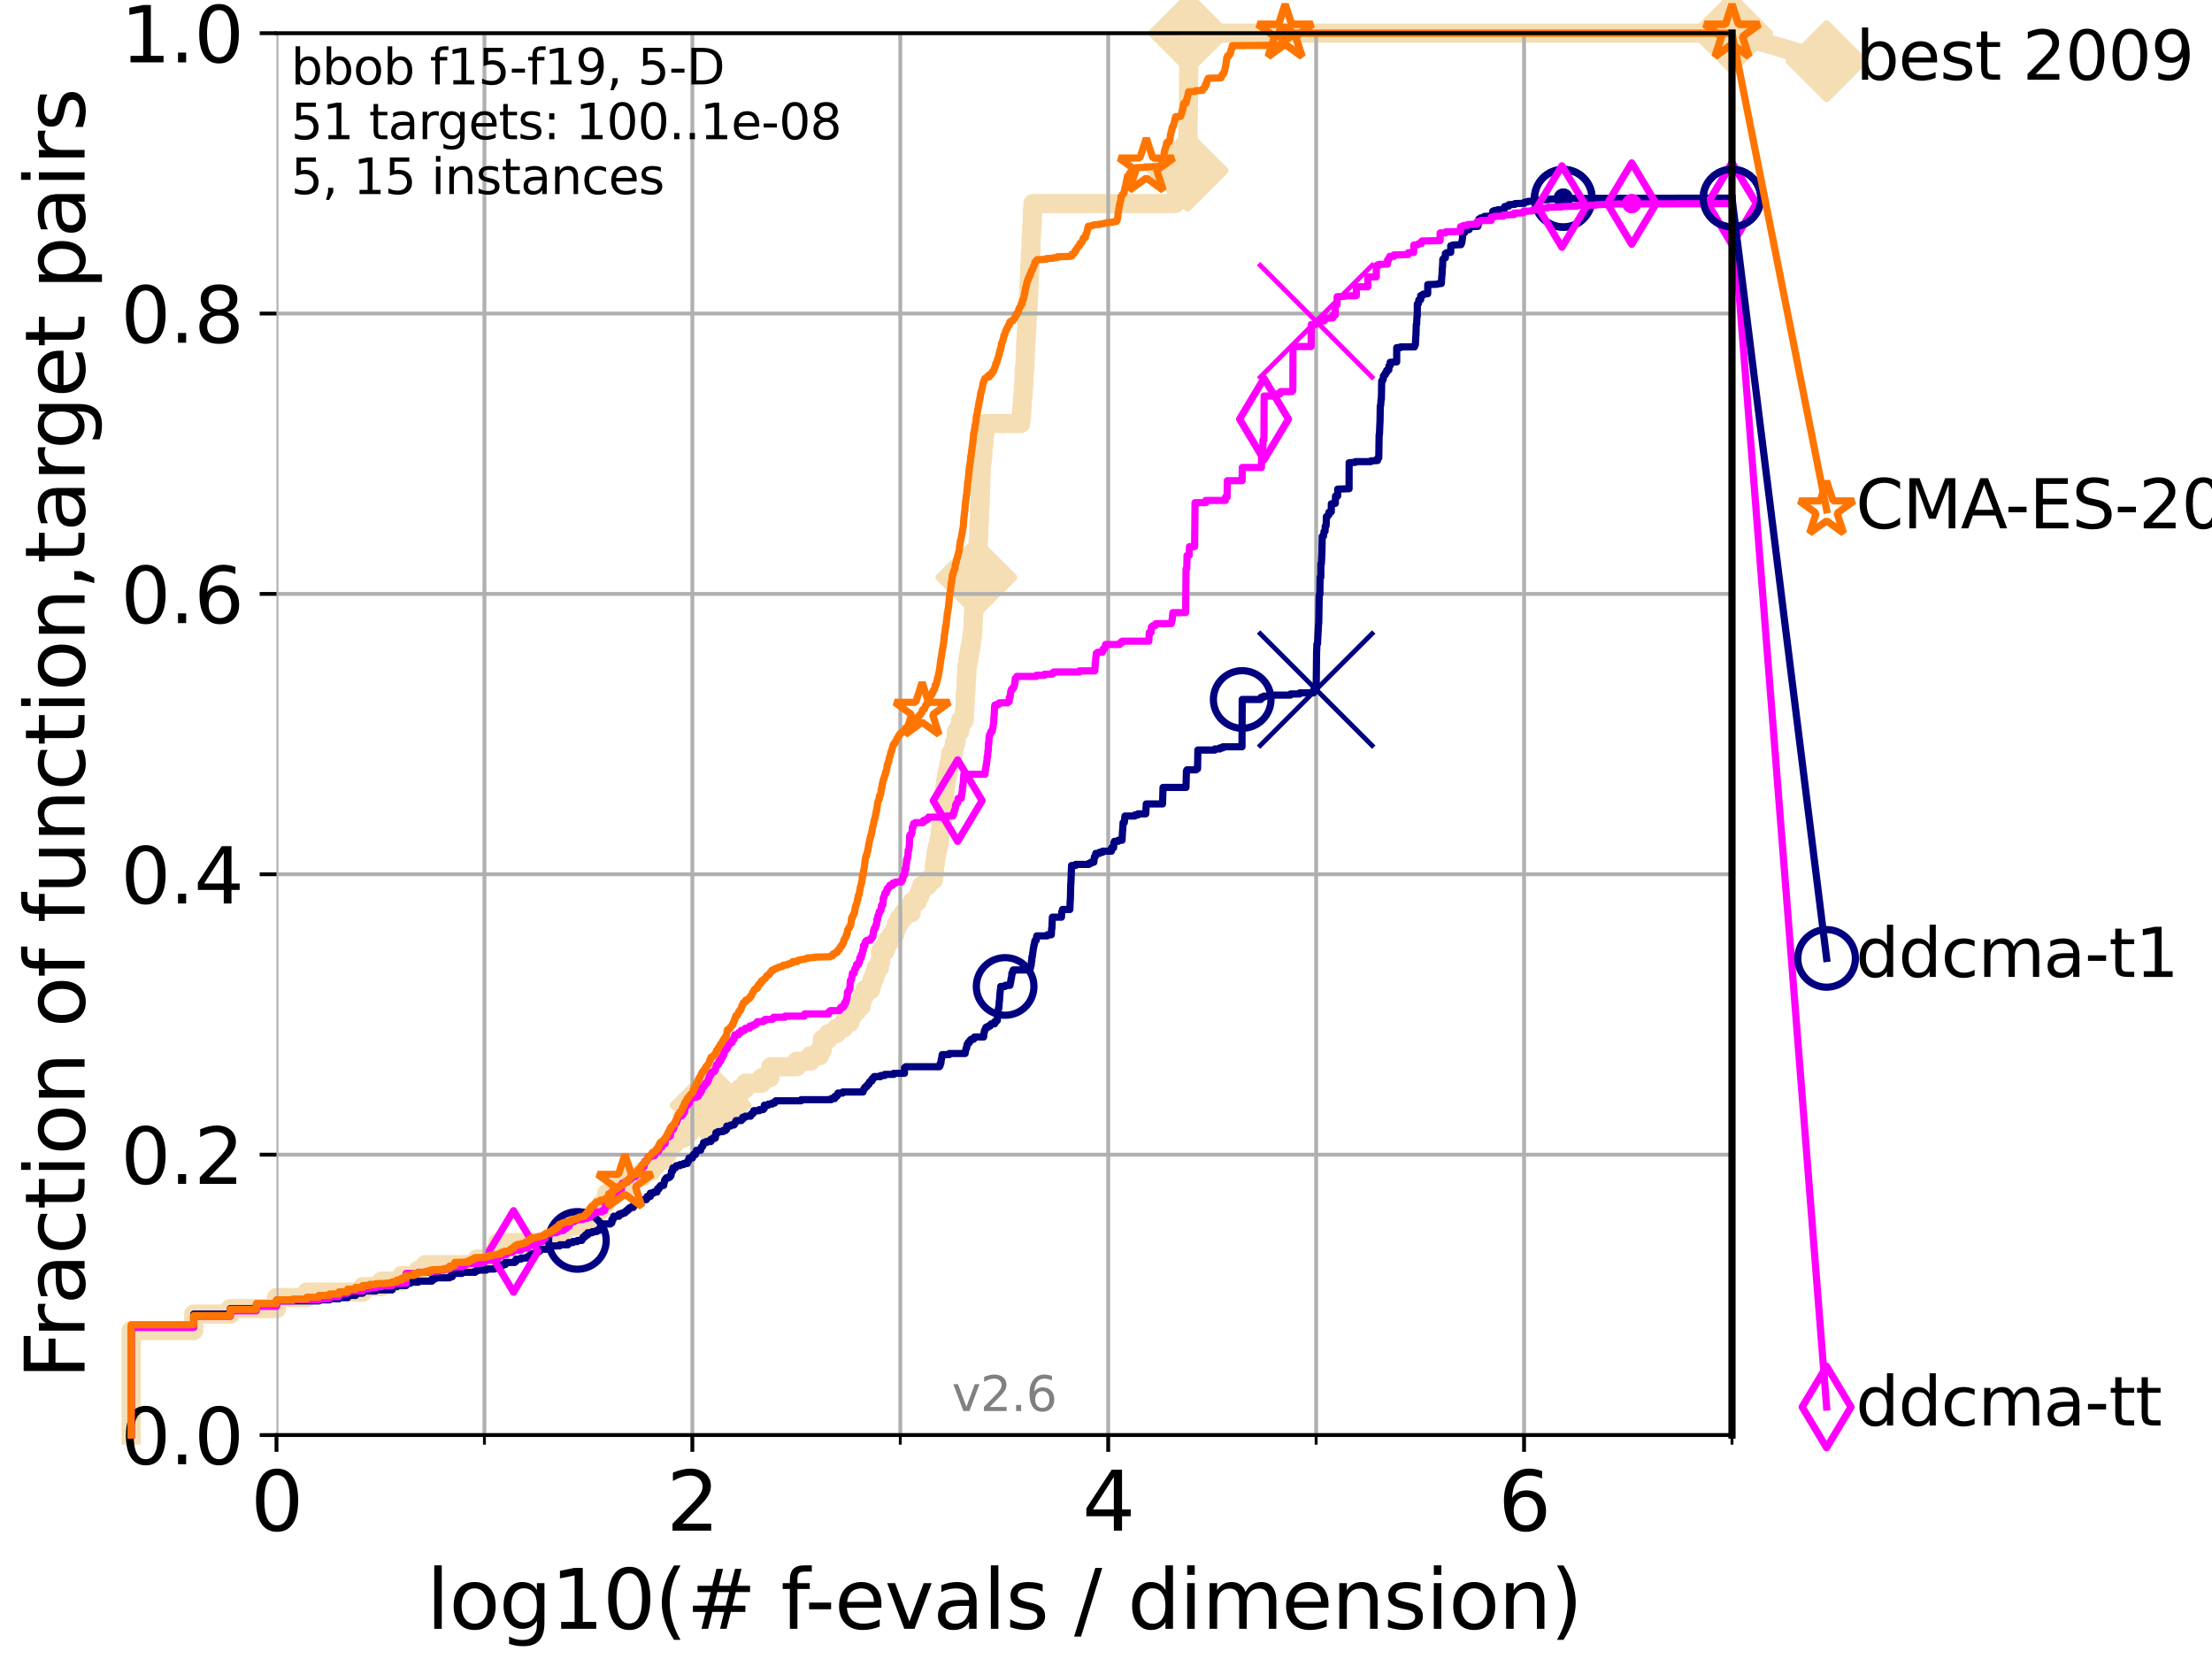 <?xml version="1.0" encoding="utf-8" standalone="no"?>
<!DOCTYPE svg PUBLIC "-//W3C//DTD SVG 1.1//EN"
  "http://www.w3.org/Graphics/SVG/1.1/DTD/svg11.dtd">
<svg xmlns:xlink="http://www.w3.org/1999/xlink" width="460.8pt" height="345.6pt" viewBox="0 0 460.8 345.6" xmlns="http://www.w3.org/2000/svg" version="1.1">
 <defs>
  <style type="text/css">*{stroke-linejoin: round; stroke-linecap: butt}</style>
 </defs>
 <g id="figure_1">
  <g id="patch_1">
   <path d="M 0 345.6 
L 460.8 345.6 
L 460.8 0 
L 0 0 
z
" style="fill: #ffffff"/>
  </g>
  <g id="axes_1">
   <g id="patch_2">
    <path d="M 57.6 298.944 
L 360.806 298.944 
L 360.806 6.912 
L 57.6 6.912 
z
" style="fill: #ffffff"/>
   </g>
   <g id="line2d_1">
    <path d="M 27.324 298.944 
L 27.324 277.185 
L 40.363 277.185 
L 40.363 273.749 
L 47.991 273.749 
L 47.991 272.604 
L 57.6 272.604 
L 57.6 270.313 
L 63.93 270.313 
L 63.93 269.168 
L 75.575 269.168 
L 75.575 268.023 
L 79.481 268.023 
L 79.481 266.878 
L 83.678 266.878 
L 83.678 265.733 
L 87.108 265.733 
L 87.108 264.587 
L 88.614 264.587 
L 88.614 263.442 
L 99.347 263.442 
L 99.347 262.297 
L 102.708 262.297 
L 102.708 261.152 
L 103.38 261.152 
L 103.38 260.006 
L 103.707 260.006 
L 103.707 258.861 
L 114.51 258.861 
L 114.51 257.716 
L 115.747 257.716 
L 115.747 256.571 
L 117.384 256.571 
L 117.384 255.426 
L 121.073 255.426 
L 121.073 254.28 
L 122.913 254.28 
L 122.913 253.135 
L 124.156 253.135 
L 124.156 251.99 
L 125.219 251.99 
L 125.219 250.845 
L 126.127 250.845 
L 126.127 249.699 
L 126.421 249.699 
L 126.421 248.554 
L 128.354 248.554 
L 128.354 247.409 
L 130.579 247.409 
L 130.579 245.118 
L 133.918 245.118 
L 133.918 243.973 
L 135.717 243.973 
L 135.717 242.828 
L 136.641 242.828 
L 136.641 241.683 
L 138.207 241.683 
L 138.207 240.538 
L 138.969 240.538 
L 138.969 239.392 
L 139.167 239.392 
L 139.167 238.247 
L 140.589 238.247 
L 140.589 237.102 
L 142.373 237.102 
L 142.373 235.957 
L 143.696 235.957 
L 143.696 234.811 
L 144.64 234.811 
L 144.64 233.666 
L 145.22 233.666 
L 145.22 232.521 
L 147.629 232.521 
L 147.629 231.376 
L 148.033 231.376 
L 148.033 230.231 
L 149.876 230.231 
L 149.876 229.085 
L 152.057 229.085 
L 152.057 227.94 
L 154.101 227.94 
L 154.101 226.795 
L 155.267 226.795 
L 155.267 225.65 
L 158.7 225.65 
L 158.7 224.504 
L 160.383 224.504 
L 160.383 223.359 
L 160.573 223.359 
L 160.573 222.214 
L 165.958 222.214 
L 165.958 221.069 
L 168.822 221.069 
L 168.822 219.924 
L 170.718 219.924 
L 170.718 218.778 
L 171.298 218.778 
L 171.325 216.488 
L 172.533 216.488 
L 172.533 215.343 
L 174.218 215.343 
L 174.218 214.197 
L 175.688 214.197 
L 175.688 213.052 
L 177.044 213.052 
L 177.044 211.907 
L 177.473 211.907 
L 177.473 210.762 
L 178.419 210.762 
L 178.419 209.617 
L 179.413 209.617 
L 179.413 208.471 
L 179.666 208.471 
L 179.666 207.326 
L 180.163 207.326 
L 180.163 206.181 
L 181.387 206.181 
L 181.387 205.036 
L 181.723 205.036 
L 181.723 203.89 
L 182.159 203.89 
L 182.159 202.745 
L 182.526 202.745 
L 182.526 201.6 
L 183.197 201.6 
L 183.197 200.455 
L 183.46 200.455 
L 183.465 198.164 
L 184.355 198.164 
L 184.355 197.019 
L 184.8 197.019 
L 184.8 195.874 
L 185.635 195.874 
L 185.635 194.729 
L 186.394 194.729 
L 186.394 193.583 
L 186.762 193.583 
L 186.762 192.438 
L 187.341 192.438 
L 187.341 191.293 
L 188.167 191.293 
L 188.167 190.148 
L 189.828 190.148 
L 189.828 189.003 
L 189.997 189.003 
L 189.997 187.857 
L 191.075 187.857 
L 191.075 186.712 
L 191.616 186.712 
L 191.616 185.567 
L 192.045 185.567 
L 192.045 184.422 
L 193.324 184.422 
L 193.324 183.276 
L 194.455 183.276 
L 194.455 182.131 
L 194.618 182.131 
L 194.708 179.841 
L 194.88 179.841 
L 194.88 178.696 
L 195.007 178.696 
L 195.007 177.55 
L 195.253 177.55 
L 195.253 176.405 
L 195.553 176.405 
L 195.553 175.26 
L 195.732 175.26 
L 195.732 174.115 
L 195.86 174.115 
L 195.86 172.969 
L 196.033 172.969 
L 196.033 171.824 
L 196.231 171.824 
L 196.231 170.679 
L 196.458 170.679 
L 196.507 168.389 
L 196.584 168.389 
L 196.584 167.243 
L 196.72 167.243 
L 196.776 164.953 
L 196.84 164.953 
L 196.84 163.808 
L 196.977 163.808 
L 196.977 162.662 
L 197.152 162.662 
L 197.152 161.517 
L 197.419 161.517 
L 197.419 160.372 
L 197.627 160.372 
L 197.627 159.227 
L 197.9 159.227 
L 197.9 158.082 
L 198.051 158.082 
L 198.051 156.936 
L 198.64 156.936 
L 198.64 155.791 
L 198.84 155.791 
L 198.84 154.646 
L 199.179 154.646 
L 199.24 152.355 
L 199.938 152.355 
L 199.938 151.21 
L 200.097 151.21 
L 200.097 150.065 
L 200.889 150.065 
L 200.919 147.774 
L 201.003 147.774 
L 201.102 144.339 
L 201.185 144.339 
L 201.283 142.048 
L 201.299 142.048 
L 201.299 140.903 
L 201.411 140.903 
L 201.429 138.613 
L 201.599 138.613 
L 201.599 137.467 
L 201.808 137.467 
L 201.808 136.322 
L 201.989 136.322 
L 201.989 135.177 
L 202.215 135.177 
L 202.215 134.032 
L 202.376 134.032 
L 202.376 132.887 
L 202.555 132.887 
L 202.555 131.741 
L 202.671 131.741 
L 202.77 128.306 
L 202.822 128.306 
L 202.822 127.16 
L 202.987 127.16 
L 203.076 124.87 
L 203.117 124.87 
L 203.224 122.58 
L 203.307 122.58 
L 203.39 120.289 
L 203.448 120.289 
L 203.521 117.999 
L 203.593 117.999 
L 203.684 115.708 
L 203.714 115.708 
L 203.792 112.273 
L 203.867 112.273 
L 203.949 108.837 
L 204.013 108.837 
L 204.11 105.401 
L 204.163 105.401 
L 204.271 101.966 
L 204.278 101.966 
L 204.352 98.53 
L 204.41 98.53 
L 204.438 96.239 
L 204.603 96.239 
L 204.603 95.094 
L 204.736 95.094 
L 204.838 92.804 
L 204.935 92.804 
L 205.044 90.513 
L 205.136 90.513 
L 205.233 88.223 
L 212.631 88.223 
L 212.631 87.078 
L 212.771 87.078 
L 212.878 84.787 
L 212.949 84.787 
L 213.021 82.497 
L 213.11 82.497 
L 213.205 80.206 
L 213.289 80.206 
L 213.381 76.771 
L 213.491 76.771 
L 213.598 73.335 
L 213.627 73.335 
L 213.692 71.045 
L 213.763 71.045 
L 213.836 68.754 
L 213.898 68.754 
L 213.96 66.464 
L 214.013 66.464 
L 214.04 64.173 
L 214.138 64.173 
L 214.22 61.883 
L 214.28 61.883 
L 214.375 58.447 
L 214.442 58.447 
L 214.54 55.011 
L 214.601 55.011 
L 214.674 52.721 
L 214.733 52.721 
L 214.816 49.285 
L 214.861 49.285 
L 214.947 46.995 
L 215.018 46.995 
L 215.107 43.559 
L 215.169 43.559 
L 215.169 42.414 
L 244.792 42.414 
L 244.792 41.269 
L 247.31 41.269 
L 247.41 34.397 
L 247.426 34.397 
L 247.517 22.945 
L 247.539 22.945 
L 247.643 12.638 
L 247.655 12.638 
L 247.702 6.912 
L 360.806 6.912 
L 360.806 6.912 
" style="fill: none; stroke: #f5deb3; stroke-width: 4; stroke-linecap: square"/>
   </g>
   <g id="line2d_2">
    <defs>
     <path id="m7c0bbf0479" d="M -0 7.778 
L 7.778 0 
L 0 -7.778 
L -7.778 -0 
z
" style="stroke: #f5deb3; stroke-width: 1.5; stroke-linejoin: miter"/>
    </defs>
    <g>
     <use xlink:href="#m7c0bbf0479" x="148.033" y="230.231" style="fill: #f5deb3; stroke: #f5deb3; stroke-width: 1.5; stroke-linejoin: miter"/>
     <use xlink:href="#m7c0bbf0479" x="203.39" y="120.289" style="fill: #f5deb3; stroke: #f5deb3; stroke-width: 1.5; stroke-linejoin: miter"/>
     <use xlink:href="#m7c0bbf0479" x="247.41" y="35.543" style="fill: #f5deb3; stroke: #f5deb3; stroke-width: 1.5; stroke-linejoin: miter"/>
     <use xlink:href="#m7c0bbf0479" x="247.702" y="6.912" style="fill: #f5deb3; stroke: #f5deb3; stroke-width: 1.5; stroke-linejoin: miter"/>
     <use xlink:href="#m7c0bbf0479" x="247.702" y="6.912" style="fill: #f5deb3; stroke: #f5deb3; stroke-width: 1.5; stroke-linejoin: miter"/>
     <use xlink:href="#m7c0bbf0479" x="360.806" y="6.912" style="fill: #f5deb3; stroke: #f5deb3; stroke-width: 1.5; stroke-linejoin: miter"/>
    </g>
   </g>
   <g id="line2d_3">
    <path style="fill: none; stroke: #f5deb3; stroke-width: 4; stroke-linecap: square"/>
    <g/>
   </g>
   <g id="line2d_4">
    <path d="M 360.806 6.912 
L 380.515 12.753 
" style="fill: none; stroke: #f5deb3; stroke-width: 4; stroke-linecap: square"/>
    <g>
     <use xlink:href="#m7c0bbf0479" x="360.806" y="6.912" style="fill: #f5deb3; stroke: #f5deb3; stroke-width: 1.5; stroke-linejoin: miter"/>
     <use xlink:href="#m7c0bbf0479" x="380.515" y="12.753" style="fill: #f5deb3; stroke: #f5deb3; stroke-width: 1.5; stroke-linejoin: miter"/>
    </g>
   </g>
   <g id="matplotlib.axis_1">
    <g id="xtick_1">
     <g id="line2d_5">
      <path d="M 57.6 298.944 
L 57.6 6.912 
" clip-path="url(#pfabe4b9a4a)" style="fill: none; stroke: #b0b0b0; stroke-width: 0.8; stroke-linecap: square"/>
     </g>
     <g id="line2d_6">
      <defs>
       <path id="m3a16c6e314" d="M 0 0 
L 0 3.5 
" style="stroke: #000000; stroke-width: 0.8"/>
      </defs>
      <g>
       <use xlink:href="#m3a16c6e314" x="57.6" y="298.944" style="stroke: #000000; stroke-width: 0.8"/>
      </g>
     </g>
     <g id="text_1">
      <!-- 0 -->
      <g transform="translate(52.192 318.861)scale(0.17 -0.17)">
       <defs>
        <path id="DejaVuSans-30" d="M 2034 4250 
Q 1547 4250 1301 3770 
Q 1056 3291 1056 2328 
Q 1056 1369 1301 889 
Q 1547 409 2034 409 
Q 2525 409 2770 889 
Q 3016 1369 3016 2328 
Q 3016 3291 2770 3770 
Q 2525 4250 2034 4250 
z
M 2034 4750 
Q 2819 4750 3233 4129 
Q 3647 3509 3647 2328 
Q 3647 1150 3233 529 
Q 2819 -91 2034 -91 
Q 1250 -91 836 529 
Q 422 1150 422 2328 
Q 422 3509 836 4129 
Q 1250 4750 2034 4750 
z
" transform="scale(0.016)"/>
       </defs>
       <use xlink:href="#DejaVuSans-30"/>
      </g>
     </g>
    </g>
    <g id="xtick_2">
     <g id="line2d_7">
      <path d="M 144.23 298.944 
L 144.23 6.912 
" clip-path="url(#pfabe4b9a4a)" style="fill: none; stroke: #b0b0b0; stroke-width: 0.8; stroke-linecap: square"/>
     </g>
     <g id="line2d_8">
      <g>
       <use xlink:href="#m3a16c6e314" x="144.23" y="298.944" style="stroke: #000000; stroke-width: 0.8"/>
      </g>
     </g>
     <g id="text_2">
      <!-- 2 -->
      <g transform="translate(138.822 318.861)scale(0.17 -0.17)">
       <defs>
        <path id="DejaVuSans-32" d="M 1228 531 
L 3431 531 
L 3431 0 
L 469 0 
L 469 531 
Q 828 903 1448 1529 
Q 2069 2156 2228 2338 
Q 2531 2678 2651 2914 
Q 2772 3150 2772 3378 
Q 2772 3750 2511 3984 
Q 2250 4219 1831 4219 
Q 1534 4219 1204 4116 
Q 875 4013 500 3803 
L 500 4441 
Q 881 4594 1212 4672 
Q 1544 4750 1819 4750 
Q 2544 4750 2975 4387 
Q 3406 4025 3406 3419 
Q 3406 3131 3298 2873 
Q 3191 2616 2906 2266 
Q 2828 2175 2409 1742 
Q 1991 1309 1228 531 
z
" transform="scale(0.016)"/>
       </defs>
       <use xlink:href="#DejaVuSans-32"/>
      </g>
     </g>
    </g>
    <g id="xtick_3">
     <g id="line2d_9">
      <path d="M 230.861 298.944 
L 230.861 6.912 
" clip-path="url(#pfabe4b9a4a)" style="fill: none; stroke: #b0b0b0; stroke-width: 0.8; stroke-linecap: square"/>
     </g>
     <g id="line2d_10">
      <g>
       <use xlink:href="#m3a16c6e314" x="230.861" y="298.944" style="stroke: #000000; stroke-width: 0.8"/>
      </g>
     </g>
     <g id="text_3">
      <!-- 4 -->
      <g transform="translate(225.453 318.861)scale(0.17 -0.17)">
       <defs>
        <path id="DejaVuSans-34" d="M 2419 4116 
L 825 1625 
L 2419 1625 
L 2419 4116 
z
M 2253 4666 
L 3047 4666 
L 3047 1625 
L 3713 1625 
L 3713 1100 
L 3047 1100 
L 3047 0 
L 2419 0 
L 2419 1100 
L 313 1100 
L 313 1709 
L 2253 4666 
z
" transform="scale(0.016)"/>
       </defs>
       <use xlink:href="#DejaVuSans-34"/>
      </g>
     </g>
    </g>
    <g id="xtick_4">
     <g id="line2d_11">
      <path d="M 317.491 298.944 
L 317.491 6.912 
" clip-path="url(#pfabe4b9a4a)" style="fill: none; stroke: #b0b0b0; stroke-width: 0.8; stroke-linecap: square"/>
     </g>
     <g id="line2d_12">
      <g>
       <use xlink:href="#m3a16c6e314" x="317.491" y="298.944" style="stroke: #000000; stroke-width: 0.8"/>
      </g>
     </g>
     <g id="text_4">
      <!-- 6 -->
      <g transform="translate(312.083 318.861)scale(0.17 -0.17)">
       <defs>
        <path id="DejaVuSans-36" d="M 2113 2584 
Q 1688 2584 1439 2293 
Q 1191 2003 1191 1497 
Q 1191 994 1439 701 
Q 1688 409 2113 409 
Q 2538 409 2786 701 
Q 3034 994 3034 1497 
Q 3034 2003 2786 2293 
Q 2538 2584 2113 2584 
z
M 3366 4563 
L 3366 3988 
Q 3128 4100 2886 4159 
Q 2644 4219 2406 4219 
Q 1781 4219 1451 3797 
Q 1122 3375 1075 2522 
Q 1259 2794 1537 2939 
Q 1816 3084 2150 3084 
Q 2853 3084 3261 2657 
Q 3669 2231 3669 1497 
Q 3669 778 3244 343 
Q 2819 -91 2113 -91 
Q 1303 -91 875 529 
Q 447 1150 447 2328 
Q 447 3434 972 4092 
Q 1497 4750 2381 4750 
Q 2619 4750 2861 4703 
Q 3103 4656 3366 4563 
z
" transform="scale(0.016)"/>
       </defs>
       <use xlink:href="#DejaVuSans-36"/>
      </g>
     </g>
    </g>
    <g id="xtick_5">
     <g id="line2d_13">
      <path d="M 100.915 298.944 
L 100.915 6.912 
" clip-path="url(#pfabe4b9a4a)" style="fill: none; stroke: #b0b0b0; stroke-width: 0.8; stroke-linecap: square"/>
     </g>
     <g id="line2d_14">
      <defs>
       <path id="m17a79720e9" d="M 0 0 
L 0 2 
" style="stroke: #000000; stroke-width: 0.6"/>
      </defs>
      <g>
       <use xlink:href="#m17a79720e9" x="100.915" y="298.944" style="stroke: #000000; stroke-width: 0.6"/>
      </g>
     </g>
    </g>
    <g id="xtick_6">
     <g id="line2d_15">
      <path d="M 187.546 298.944 
L 187.546 6.912 
" clip-path="url(#pfabe4b9a4a)" style="fill: none; stroke: #b0b0b0; stroke-width: 0.8; stroke-linecap: square"/>
     </g>
     <g id="line2d_16">
      <g>
       <use xlink:href="#m17a79720e9" x="187.546" y="298.944" style="stroke: #000000; stroke-width: 0.6"/>
      </g>
     </g>
    </g>
    <g id="xtick_7">
     <g id="line2d_17">
      <path d="M 274.176 298.944 
L 274.176 6.912 
" clip-path="url(#pfabe4b9a4a)" style="fill: none; stroke: #b0b0b0; stroke-width: 0.8; stroke-linecap: square"/>
     </g>
     <g id="line2d_18">
      <g>
       <use xlink:href="#m17a79720e9" x="274.176" y="298.944" style="stroke: #000000; stroke-width: 0.6"/>
      </g>
     </g>
    </g>
    <g id="xtick_8">
     <g id="line2d_19">
      <path d="M 360.806 298.944 
L 360.806 6.912 
" clip-path="url(#pfabe4b9a4a)" style="fill: none; stroke: #b0b0b0; stroke-width: 0.8; stroke-linecap: square"/>
     </g>
     <g id="line2d_20">
      <g>
       <use xlink:href="#m17a79720e9" x="360.806" y="298.944" style="stroke: #000000; stroke-width: 0.6"/>
      </g>
     </g>
    </g>
    <g id="text_5">
     <!-- log10(# f-evals / dimension) -->
     <g transform="translate(88.823 339.314)scale(0.17 -0.17)">
      <defs>
       <path id="DejaVuSans-6c" d="M 603 4863 
L 1178 4863 
L 1178 0 
L 603 0 
L 603 4863 
z
" transform="scale(0.016)"/>
       <path id="DejaVuSans-6f" d="M 1959 3097 
Q 1497 3097 1228 2736 
Q 959 2375 959 1747 
Q 959 1119 1226 758 
Q 1494 397 1959 397 
Q 2419 397 2687 759 
Q 2956 1122 2956 1747 
Q 2956 2369 2687 2733 
Q 2419 3097 1959 3097 
z
M 1959 3584 
Q 2709 3584 3137 3096 
Q 3566 2609 3566 1747 
Q 3566 888 3137 398 
Q 2709 -91 1959 -91 
Q 1206 -91 779 398 
Q 353 888 353 1747 
Q 353 2609 779 3096 
Q 1206 3584 1959 3584 
z
" transform="scale(0.016)"/>
       <path id="DejaVuSans-67" d="M 2906 1791 
Q 2906 2416 2648 2759 
Q 2391 3103 1925 3103 
Q 1463 3103 1205 2759 
Q 947 2416 947 1791 
Q 947 1169 1205 825 
Q 1463 481 1925 481 
Q 2391 481 2648 825 
Q 2906 1169 2906 1791 
z
M 3481 434 
Q 3481 -459 3084 -895 
Q 2688 -1331 1869 -1331 
Q 1566 -1331 1297 -1286 
Q 1028 -1241 775 -1147 
L 775 -588 
Q 1028 -725 1275 -790 
Q 1522 -856 1778 -856 
Q 2344 -856 2625 -561 
Q 2906 -266 2906 331 
L 2906 616 
Q 2728 306 2450 153 
Q 2172 0 1784 0 
Q 1141 0 747 490 
Q 353 981 353 1791 
Q 353 2603 747 3093 
Q 1141 3584 1784 3584 
Q 2172 3584 2450 3431 
Q 2728 3278 2906 2969 
L 2906 3500 
L 3481 3500 
L 3481 434 
z
" transform="scale(0.016)"/>
       <path id="DejaVuSans-31" d="M 794 531 
L 1825 531 
L 1825 4091 
L 703 3866 
L 703 4441 
L 1819 4666 
L 2450 4666 
L 2450 531 
L 3481 531 
L 3481 0 
L 794 0 
L 794 531 
z
" transform="scale(0.016)"/>
       <path id="DejaVuSans-28" d="M 1984 4856 
Q 1566 4138 1362 3434 
Q 1159 2731 1159 2009 
Q 1159 1288 1364 580 
Q 1569 -128 1984 -844 
L 1484 -844 
Q 1016 -109 783 600 
Q 550 1309 550 2009 
Q 550 2706 781 3412 
Q 1013 4119 1484 4856 
L 1984 4856 
z
" transform="scale(0.016)"/>
       <path id="DejaVuSans-23" d="M 3272 2816 
L 2363 2816 
L 2100 1772 
L 3016 1772 
L 3272 2816 
z
M 2803 4594 
L 2478 3297 
L 3391 3297 
L 3719 4594 
L 4219 4594 
L 3897 3297 
L 4872 3297 
L 4872 2816 
L 3775 2816 
L 3519 1772 
L 4513 1772 
L 4513 1294 
L 3397 1294 
L 3072 0 
L 2572 0 
L 2894 1294 
L 1978 1294 
L 1656 0 
L 1153 0 
L 1478 1294 
L 494 1294 
L 494 1772 
L 1594 1772 
L 1856 2816 
L 850 2816 
L 850 3297 
L 1978 3297 
L 2297 4594 
L 2803 4594 
z
" transform="scale(0.016)"/>
       <path id="DejaVuSans-20" transform="scale(0.016)"/>
       <path id="DejaVuSans-66" d="M 2375 4863 
L 2375 4384 
L 1825 4384 
Q 1516 4384 1395 4259 
Q 1275 4134 1275 3809 
L 1275 3500 
L 2222 3500 
L 2222 3053 
L 1275 3053 
L 1275 0 
L 697 0 
L 697 3053 
L 147 3053 
L 147 3500 
L 697 3500 
L 697 3744 
Q 697 4328 969 4595 
Q 1241 4863 1831 4863 
L 2375 4863 
z
" transform="scale(0.016)"/>
       <path id="DejaVuSans-2d" d="M 313 2009 
L 1997 2009 
L 1997 1497 
L 313 1497 
L 313 2009 
z
" transform="scale(0.016)"/>
       <path id="DejaVuSans-65" d="M 3597 1894 
L 3597 1613 
L 953 1613 
Q 991 1019 1311 708 
Q 1631 397 2203 397 
Q 2534 397 2845 478 
Q 3156 559 3463 722 
L 3463 178 
Q 3153 47 2828 -22 
Q 2503 -91 2169 -91 
Q 1331 -91 842 396 
Q 353 884 353 1716 
Q 353 2575 817 3079 
Q 1281 3584 2069 3584 
Q 2775 3584 3186 3129 
Q 3597 2675 3597 1894 
z
M 3022 2063 
Q 3016 2534 2758 2815 
Q 2500 3097 2075 3097 
Q 1594 3097 1305 2825 
Q 1016 2553 972 2059 
L 3022 2063 
z
" transform="scale(0.016)"/>
       <path id="DejaVuSans-76" d="M 191 3500 
L 800 3500 
L 1894 563 
L 2988 3500 
L 3597 3500 
L 2284 0 
L 1503 0 
L 191 3500 
z
" transform="scale(0.016)"/>
       <path id="DejaVuSans-61" d="M 2194 1759 
Q 1497 1759 1228 1600 
Q 959 1441 959 1056 
Q 959 750 1161 570 
Q 1363 391 1709 391 
Q 2188 391 2477 730 
Q 2766 1069 2766 1631 
L 2766 1759 
L 2194 1759 
z
M 3341 1997 
L 3341 0 
L 2766 0 
L 2766 531 
Q 2569 213 2275 61 
Q 1981 -91 1556 -91 
Q 1019 -91 701 211 
Q 384 513 384 1019 
Q 384 1609 779 1909 
Q 1175 2209 1959 2209 
L 2766 2209 
L 2766 2266 
Q 2766 2663 2505 2880 
Q 2244 3097 1772 3097 
Q 1472 3097 1187 3025 
Q 903 2953 641 2809 
L 641 3341 
Q 956 3463 1253 3523 
Q 1550 3584 1831 3584 
Q 2591 3584 2966 3190 
Q 3341 2797 3341 1997 
z
" transform="scale(0.016)"/>
       <path id="DejaVuSans-73" d="M 2834 3397 
L 2834 2853 
Q 2591 2978 2328 3040 
Q 2066 3103 1784 3103 
Q 1356 3103 1142 2972 
Q 928 2841 928 2578 
Q 928 2378 1081 2264 
Q 1234 2150 1697 2047 
L 1894 2003 
Q 2506 1872 2764 1633 
Q 3022 1394 3022 966 
Q 3022 478 2636 193 
Q 2250 -91 1575 -91 
Q 1294 -91 989 -36 
Q 684 19 347 128 
L 347 722 
Q 666 556 975 473 
Q 1284 391 1588 391 
Q 1994 391 2212 530 
Q 2431 669 2431 922 
Q 2431 1156 2273 1281 
Q 2116 1406 1581 1522 
L 1381 1569 
Q 847 1681 609 1914 
Q 372 2147 372 2553 
Q 372 3047 722 3315 
Q 1072 3584 1716 3584 
Q 2034 3584 2315 3537 
Q 2597 3491 2834 3397 
z
" transform="scale(0.016)"/>
       <path id="DejaVuSans-2f" d="M 1625 4666 
L 2156 4666 
L 531 -594 
L 0 -594 
L 1625 4666 
z
" transform="scale(0.016)"/>
       <path id="DejaVuSans-64" d="M 2906 2969 
L 2906 4863 
L 3481 4863 
L 3481 0 
L 2906 0 
L 2906 525 
Q 2725 213 2448 61 
Q 2172 -91 1784 -91 
Q 1150 -91 751 415 
Q 353 922 353 1747 
Q 353 2572 751 3078 
Q 1150 3584 1784 3584 
Q 2172 3584 2448 3432 
Q 2725 3281 2906 2969 
z
M 947 1747 
Q 947 1113 1208 752 
Q 1469 391 1925 391 
Q 2381 391 2643 752 
Q 2906 1113 2906 1747 
Q 2906 2381 2643 2742 
Q 2381 3103 1925 3103 
Q 1469 3103 1208 2742 
Q 947 2381 947 1747 
z
" transform="scale(0.016)"/>
       <path id="DejaVuSans-69" d="M 603 3500 
L 1178 3500 
L 1178 0 
L 603 0 
L 603 3500 
z
M 603 4863 
L 1178 4863 
L 1178 4134 
L 603 4134 
L 603 4863 
z
" transform="scale(0.016)"/>
       <path id="DejaVuSans-6d" d="M 3328 2828 
Q 3544 3216 3844 3400 
Q 4144 3584 4550 3584 
Q 5097 3584 5394 3201 
Q 5691 2819 5691 2113 
L 5691 0 
L 5113 0 
L 5113 2094 
Q 5113 2597 4934 2840 
Q 4756 3084 4391 3084 
Q 3944 3084 3684 2787 
Q 3425 2491 3425 1978 
L 3425 0 
L 2847 0 
L 2847 2094 
Q 2847 2600 2669 2842 
Q 2491 3084 2119 3084 
Q 1678 3084 1418 2786 
Q 1159 2488 1159 1978 
L 1159 0 
L 581 0 
L 581 3500 
L 1159 3500 
L 1159 2956 
Q 1356 3278 1631 3431 
Q 1906 3584 2284 3584 
Q 2666 3584 2933 3390 
Q 3200 3197 3328 2828 
z
" transform="scale(0.016)"/>
       <path id="DejaVuSans-6e" d="M 3513 2113 
L 3513 0 
L 2938 0 
L 2938 2094 
Q 2938 2591 2744 2837 
Q 2550 3084 2163 3084 
Q 1697 3084 1428 2787 
Q 1159 2491 1159 1978 
L 1159 0 
L 581 0 
L 581 3500 
L 1159 3500 
L 1159 2956 
Q 1366 3272 1645 3428 
Q 1925 3584 2291 3584 
Q 2894 3584 3203 3211 
Q 3513 2838 3513 2113 
z
" transform="scale(0.016)"/>
       <path id="DejaVuSans-29" d="M 513 4856 
L 1013 4856 
Q 1481 4119 1714 3412 
Q 1947 2706 1947 2009 
Q 1947 1309 1714 600 
Q 1481 -109 1013 -844 
L 513 -844 
Q 928 -128 1133 580 
Q 1338 1288 1338 2009 
Q 1338 2731 1133 3434 
Q 928 4138 513 4856 
z
" transform="scale(0.016)"/>
      </defs>
      <use xlink:href="#DejaVuSans-6c"/>
      <use xlink:href="#DejaVuSans-6f" x="27.783"/>
      <use xlink:href="#DejaVuSans-67" x="88.965"/>
      <use xlink:href="#DejaVuSans-31" x="152.441"/>
      <use xlink:href="#DejaVuSans-30" x="216.064"/>
      <use xlink:href="#DejaVuSans-28" x="279.688"/>
      <use xlink:href="#DejaVuSans-23" x="318.701"/>
      <use xlink:href="#DejaVuSans-20" x="402.49"/>
      <use xlink:href="#DejaVuSans-66" x="434.277"/>
      <use xlink:href="#DejaVuSans-2d" x="463.982"/>
      <use xlink:href="#DejaVuSans-65" x="500.066"/>
      <use xlink:href="#DejaVuSans-76" x="561.59"/>
      <use xlink:href="#DejaVuSans-61" x="620.77"/>
      <use xlink:href="#DejaVuSans-6c" x="682.049"/>
      <use xlink:href="#DejaVuSans-73" x="709.832"/>
      <use xlink:href="#DejaVuSans-20" x="761.932"/>
      <use xlink:href="#DejaVuSans-2f" x="793.719"/>
      <use xlink:href="#DejaVuSans-20" x="827.41"/>
      <use xlink:href="#DejaVuSans-64" x="859.197"/>
      <use xlink:href="#DejaVuSans-69" x="922.674"/>
      <use xlink:href="#DejaVuSans-6d" x="950.457"/>
      <use xlink:href="#DejaVuSans-65" x="1047.869"/>
      <use xlink:href="#DejaVuSans-6e" x="1109.393"/>
      <use xlink:href="#DejaVuSans-73" x="1172.771"/>
      <use xlink:href="#DejaVuSans-69" x="1224.871"/>
      <use xlink:href="#DejaVuSans-6f" x="1252.654"/>
      <use xlink:href="#DejaVuSans-6e" x="1313.836"/>
      <use xlink:href="#DejaVuSans-29" x="1377.215"/>
     </g>
    </g>
   </g>
   <g id="matplotlib.axis_2">
    <g id="ytick_1">
     <g id="line2d_21">
      <path d="M 57.6 298.944 
L 360.806 298.944 
" clip-path="url(#pfabe4b9a4a)" style="fill: none; stroke: #b0b0b0; stroke-width: 0.8; stroke-linecap: square"/>
     </g>
     <g id="line2d_22">
      <defs>
       <path id="m524b042133" d="M 0 0 
L -3.5 0 
" style="stroke: #000000; stroke-width: 0.8"/>
      </defs>
      <g>
       <use xlink:href="#m524b042133" x="57.6" y="298.944" style="stroke: #000000; stroke-width: 0.8"/>
      </g>
     </g>
     <g id="text_6">
      <!-- 0.0 -->
      <g transform="translate(25.155 305.023)scale(0.16 -0.16)">
       <defs>
        <path id="DejaVuSans-2e" d="M 684 794 
L 1344 794 
L 1344 0 
L 684 0 
L 684 794 
z
" transform="scale(0.016)"/>
       </defs>
       <use xlink:href="#DejaVuSans-30"/>
       <use xlink:href="#DejaVuSans-2e" x="63.623"/>
       <use xlink:href="#DejaVuSans-30" x="95.41"/>
      </g>
     </g>
    </g>
    <g id="ytick_2">
     <g id="line2d_23">
      <path d="M 57.6 240.538 
L 360.806 240.538 
" clip-path="url(#pfabe4b9a4a)" style="fill: none; stroke: #b0b0b0; stroke-width: 0.8; stroke-linecap: square"/>
     </g>
     <g id="line2d_24">
      <g>
       <use xlink:href="#m524b042133" x="57.6" y="240.538" style="stroke: #000000; stroke-width: 0.8"/>
      </g>
     </g>
     <g id="text_7">
      <!-- 0.2 -->
      <g transform="translate(25.155 246.616)scale(0.16 -0.16)">
       <use xlink:href="#DejaVuSans-30"/>
       <use xlink:href="#DejaVuSans-2e" x="63.623"/>
       <use xlink:href="#DejaVuSans-32" x="95.41"/>
      </g>
     </g>
    </g>
    <g id="ytick_3">
     <g id="line2d_25">
      <path d="M 57.6 182.131 
L 360.806 182.131 
" clip-path="url(#pfabe4b9a4a)" style="fill: none; stroke: #b0b0b0; stroke-width: 0.8; stroke-linecap: square"/>
     </g>
     <g id="line2d_26">
      <g>
       <use xlink:href="#m524b042133" x="57.6" y="182.131" style="stroke: #000000; stroke-width: 0.8"/>
      </g>
     </g>
     <g id="text_8">
      <!-- 0.4 -->
      <g transform="translate(25.155 188.21)scale(0.16 -0.16)">
       <use xlink:href="#DejaVuSans-30"/>
       <use xlink:href="#DejaVuSans-2e" x="63.623"/>
       <use xlink:href="#DejaVuSans-34" x="95.41"/>
      </g>
     </g>
    </g>
    <g id="ytick_4">
     <g id="line2d_27">
      <path d="M 57.6 123.725 
L 360.806 123.725 
" clip-path="url(#pfabe4b9a4a)" style="fill: none; stroke: #b0b0b0; stroke-width: 0.8; stroke-linecap: square"/>
     </g>
     <g id="line2d_28">
      <g>
       <use xlink:href="#m524b042133" x="57.6" y="123.725" style="stroke: #000000; stroke-width: 0.8"/>
      </g>
     </g>
     <g id="text_9">
      <!-- 0.6 -->
      <g transform="translate(25.155 129.804)scale(0.16 -0.16)">
       <use xlink:href="#DejaVuSans-30"/>
       <use xlink:href="#DejaVuSans-2e" x="63.623"/>
       <use xlink:href="#DejaVuSans-36" x="95.41"/>
      </g>
     </g>
    </g>
    <g id="ytick_5">
     <g id="line2d_29">
      <path d="M 57.6 65.318 
L 360.806 65.318 
" clip-path="url(#pfabe4b9a4a)" style="fill: none; stroke: #b0b0b0; stroke-width: 0.8; stroke-linecap: square"/>
     </g>
     <g id="line2d_30">
      <g>
       <use xlink:href="#m524b042133" x="57.6" y="65.318" style="stroke: #000000; stroke-width: 0.8"/>
      </g>
     </g>
     <g id="text_10">
      <!-- 0.8 -->
      <g transform="translate(25.155 71.397)scale(0.16 -0.16)">
       <defs>
        <path id="DejaVuSans-38" d="M 2034 2216 
Q 1584 2216 1326 1975 
Q 1069 1734 1069 1313 
Q 1069 891 1326 650 
Q 1584 409 2034 409 
Q 2484 409 2743 651 
Q 3003 894 3003 1313 
Q 3003 1734 2745 1975 
Q 2488 2216 2034 2216 
z
M 1403 2484 
Q 997 2584 770 2862 
Q 544 3141 544 3541 
Q 544 4100 942 4425 
Q 1341 4750 2034 4750 
Q 2731 4750 3128 4425 
Q 3525 4100 3525 3541 
Q 3525 3141 3298 2862 
Q 3072 2584 2669 2484 
Q 3125 2378 3379 2068 
Q 3634 1759 3634 1313 
Q 3634 634 3220 271 
Q 2806 -91 2034 -91 
Q 1263 -91 848 271 
Q 434 634 434 1313 
Q 434 1759 690 2068 
Q 947 2378 1403 2484 
z
M 1172 3481 
Q 1172 3119 1398 2916 
Q 1625 2713 2034 2713 
Q 2441 2713 2670 2916 
Q 2900 3119 2900 3481 
Q 2900 3844 2670 4047 
Q 2441 4250 2034 4250 
Q 1625 4250 1398 4047 
Q 1172 3844 1172 3481 
z
" transform="scale(0.016)"/>
       </defs>
       <use xlink:href="#DejaVuSans-30"/>
       <use xlink:href="#DejaVuSans-2e" x="63.623"/>
       <use xlink:href="#DejaVuSans-38" x="95.41"/>
      </g>
     </g>
    </g>
    <g id="ytick_6">
     <g id="line2d_31">
      <path d="M 57.6 6.912 
L 360.806 6.912 
" clip-path="url(#pfabe4b9a4a)" style="fill: none; stroke: #b0b0b0; stroke-width: 0.8; stroke-linecap: square"/>
     </g>
     <g id="line2d_32">
      <g>
       <use xlink:href="#m524b042133" x="57.6" y="6.912" style="stroke: #000000; stroke-width: 0.8"/>
      </g>
     </g>
     <g id="text_11">
      <!-- 1.0 -->
      <g transform="translate(25.155 12.991)scale(0.16 -0.16)">
       <use xlink:href="#DejaVuSans-31"/>
       <use xlink:href="#DejaVuSans-2e" x="63.623"/>
       <use xlink:href="#DejaVuSans-30" x="95.41"/>
      </g>
     </g>
    </g>
    <g id="text_12">
     <!-- Fraction of function,target pairs -->
     <g transform="translate(17.62 287.313)rotate(-90)scale(0.17 -0.17)">
      <defs>
       <path id="DejaVuSans-46" d="M 628 4666 
L 3309 4666 
L 3309 4134 
L 1259 4134 
L 1259 2759 
L 3109 2759 
L 3109 2228 
L 1259 2228 
L 1259 0 
L 628 0 
L 628 4666 
z
" transform="scale(0.016)"/>
       <path id="DejaVuSans-72" d="M 2631 2963 
Q 2534 3019 2420 3045 
Q 2306 3072 2169 3072 
Q 1681 3072 1420 2755 
Q 1159 2438 1159 1844 
L 1159 0 
L 581 0 
L 581 3500 
L 1159 3500 
L 1159 2956 
Q 1341 3275 1631 3429 
Q 1922 3584 2338 3584 
Q 2397 3584 2469 3576 
Q 2541 3569 2628 3553 
L 2631 2963 
z
" transform="scale(0.016)"/>
       <path id="DejaVuSans-63" d="M 3122 3366 
L 3122 2828 
Q 2878 2963 2633 3030 
Q 2388 3097 2138 3097 
Q 1578 3097 1268 2742 
Q 959 2388 959 1747 
Q 959 1106 1268 751 
Q 1578 397 2138 397 
Q 2388 397 2633 464 
Q 2878 531 3122 666 
L 3122 134 
Q 2881 22 2623 -34 
Q 2366 -91 2075 -91 
Q 1284 -91 818 406 
Q 353 903 353 1747 
Q 353 2603 823 3093 
Q 1294 3584 2113 3584 
Q 2378 3584 2631 3529 
Q 2884 3475 3122 3366 
z
" transform="scale(0.016)"/>
       <path id="DejaVuSans-74" d="M 1172 4494 
L 1172 3500 
L 2356 3500 
L 2356 3053 
L 1172 3053 
L 1172 1153 
Q 1172 725 1289 603 
Q 1406 481 1766 481 
L 2356 481 
L 2356 0 
L 1766 0 
Q 1100 0 847 248 
Q 594 497 594 1153 
L 594 3053 
L 172 3053 
L 172 3500 
L 594 3500 
L 594 4494 
L 1172 4494 
z
" transform="scale(0.016)"/>
       <path id="DejaVuSans-75" d="M 544 1381 
L 544 3500 
L 1119 3500 
L 1119 1403 
Q 1119 906 1312 657 
Q 1506 409 1894 409 
Q 2359 409 2629 706 
Q 2900 1003 2900 1516 
L 2900 3500 
L 3475 3500 
L 3475 0 
L 2900 0 
L 2900 538 
Q 2691 219 2414 64 
Q 2138 -91 1772 -91 
Q 1169 -91 856 284 
Q 544 659 544 1381 
z
M 1991 3584 
L 1991 3584 
z
" transform="scale(0.016)"/>
       <path id="DejaVuSans-2c" d="M 750 794 
L 1409 794 
L 1409 256 
L 897 -744 
L 494 -744 
L 750 256 
L 750 794 
z
" transform="scale(0.016)"/>
       <path id="DejaVuSans-70" d="M 1159 525 
L 1159 -1331 
L 581 -1331 
L 581 3500 
L 1159 3500 
L 1159 2969 
Q 1341 3281 1617 3432 
Q 1894 3584 2278 3584 
Q 2916 3584 3314 3078 
Q 3713 2572 3713 1747 
Q 3713 922 3314 415 
Q 2916 -91 2278 -91 
Q 1894 -91 1617 61 
Q 1341 213 1159 525 
z
M 3116 1747 
Q 3116 2381 2855 2742 
Q 2594 3103 2138 3103 
Q 1681 3103 1420 2742 
Q 1159 2381 1159 1747 
Q 1159 1113 1420 752 
Q 1681 391 2138 391 
Q 2594 391 2855 752 
Q 3116 1113 3116 1747 
z
" transform="scale(0.016)"/>
      </defs>
      <use xlink:href="#DejaVuSans-46"/>
      <use xlink:href="#DejaVuSans-72" x="50.27"/>
      <use xlink:href="#DejaVuSans-61" x="91.383"/>
      <use xlink:href="#DejaVuSans-63" x="152.662"/>
      <use xlink:href="#DejaVuSans-74" x="207.643"/>
      <use xlink:href="#DejaVuSans-69" x="246.852"/>
      <use xlink:href="#DejaVuSans-6f" x="274.635"/>
      <use xlink:href="#DejaVuSans-6e" x="335.816"/>
      <use xlink:href="#DejaVuSans-20" x="399.195"/>
      <use xlink:href="#DejaVuSans-6f" x="430.982"/>
      <use xlink:href="#DejaVuSans-66" x="492.164"/>
      <use xlink:href="#DejaVuSans-20" x="527.369"/>
      <use xlink:href="#DejaVuSans-66" x="559.156"/>
      <use xlink:href="#DejaVuSans-75" x="594.361"/>
      <use xlink:href="#DejaVuSans-6e" x="657.74"/>
      <use xlink:href="#DejaVuSans-63" x="721.119"/>
      <use xlink:href="#DejaVuSans-74" x="776.1"/>
      <use xlink:href="#DejaVuSans-69" x="815.309"/>
      <use xlink:href="#DejaVuSans-6f" x="843.092"/>
      <use xlink:href="#DejaVuSans-6e" x="904.273"/>
      <use xlink:href="#DejaVuSans-2c" x="967.652"/>
      <use xlink:href="#DejaVuSans-74" x="999.439"/>
      <use xlink:href="#DejaVuSans-61" x="1038.648"/>
      <use xlink:href="#DejaVuSans-72" x="1099.928"/>
      <use xlink:href="#DejaVuSans-67" x="1139.291"/>
      <use xlink:href="#DejaVuSans-65" x="1202.768"/>
      <use xlink:href="#DejaVuSans-74" x="1264.291"/>
      <use xlink:href="#DejaVuSans-20" x="1303.5"/>
      <use xlink:href="#DejaVuSans-70" x="1335.287"/>
      <use xlink:href="#DejaVuSans-61" x="1398.764"/>
      <use xlink:href="#DejaVuSans-69" x="1460.043"/>
      <use xlink:href="#DejaVuSans-72" x="1487.826"/>
      <use xlink:href="#DejaVuSans-73" x="1528.939"/>
     </g>
    </g>
   </g>
   <g id="line2d_33">
    <defs>
     <path id="m41383ad7cd" d="M 0 1.5 
C 0.398 1.5 0.779 1.342 1.061 1.061 
C 1.342 0.779 1.5 0.398 1.5 0 
C 1.5 -0.398 1.342 -0.779 1.061 -1.061 
C 0.779 -1.342 0.398 -1.5 0 -1.5 
C -0.398 -1.5 -0.779 -1.342 -1.061 -1.061 
C -1.342 -0.779 -1.5 -0.398 -1.5 0 
C -1.5 0.398 -1.342 0.779 -1.061 1.061 
C -0.779 1.342 -0.398 1.5 0 1.5 
z
" style="stroke: #f5deb3"/>
    </defs>
    <g>
     <use xlink:href="#m41383ad7cd" x="247.702" y="6.912" style="fill: #f5deb3; stroke: #f5deb3"/>
     <use xlink:href="#m41383ad7cd" x="247.702" y="6.912" style="fill: #f5deb3; stroke: #f5deb3"/>
    </g>
   </g>
   <g id="line2d_34">
    <defs>
     <path id="m19e0f66391" d="M 0 1.5 
C 0.398 1.5 0.779 1.342 1.061 1.061 
C 1.342 0.779 1.5 0.398 1.5 0 
C 1.5 -0.398 1.342 -0.779 1.061 -1.061 
C 0.779 -1.342 0.398 -1.5 0 -1.5 
C -0.398 -1.5 -0.779 -1.342 -1.061 -1.061 
C -1.342 -0.779 -1.5 -0.398 -1.5 0 
C -1.5 0.398 -1.342 0.779 -1.061 1.061 
C -0.779 1.342 -0.398 1.5 0 1.5 
z
" style="stroke: #000080"/>
    </defs>
    <g>
     <use xlink:href="#m19e0f66391" x="325.663" y="41.269" style="fill: #000080; stroke: #000080"/>
     <use xlink:href="#m19e0f66391" x="325.663" y="41.269" style="fill: #000080; stroke: #000080"/>
    </g>
   </g>
   <g id="line2d_35">
    <path d="M 27.324 298.944 
L 27.324 276.498 
L 40.363 276.498 
L 40.363 273.749 
L 47.991 273.749 
L 47.991 272.604 
L 53.402 272.604 
L 53.402 271.917 
L 57.6 271.917 
L 57.6 271.001 
L 66.441 271.001 
L 66.441 270.772 
L 68.657 270.772 
L 68.657 270.542 
L 70.639 270.542 
L 70.639 270.313 
L 72.432 270.313 
L 72.432 269.855 
L 74.069 269.855 
L 74.069 269.397 
L 75.575 269.397 
L 75.575 268.939 
L 78.267 268.939 
L 78.267 268.71 
L 81.696 268.71 
L 81.696 268.023 
L 82.713 268.023 
L 82.713 267.794 
L 84.596 267.794 
L 84.596 267.336 
L 85.471 267.336 
L 85.471 267.107 
L 87.108 267.107 
L 87.108 266.878 
L 90.008 266.878 
L 90.008 266.42 
L 90.668 266.42 
L 90.668 266.191 
L 93.66 266.191 
L 93.66 265.962 
L 94.206 265.962 
L 94.206 265.274 
L 96.241 265.274 
L 96.241 265.045 
L 98.933 265.045 
L 98.933 264.816 
L 99.347 264.816 
L 99.347 264.587 
L 101.288 264.587 
L 101.288 264.358 
L 103.047 264.358 
L 103.047 264.129 
L 103.38 264.129 
L 103.38 263.9 
L 103.707 263.9 
L 103.707 263.671 
L 104.656 263.671 
L 104.656 263.442 
L 105.263 263.442 
L 105.263 262.984 
L 107.245 262.984 
L 107.245 262.755 
L 107.512 262.755 
L 107.512 262.297 
L 108.543 262.297 
L 108.543 262.068 
L 109.757 262.068 
L 109.757 261.839 
L 110.221 261.839 
L 110.221 261.61 
L 110.449 261.61 
L 110.449 261.381 
L 110.897 261.381 
L 110.897 261.152 
L 111.55 261.152 
L 111.55 260.923 
L 111.972 260.923 
L 111.972 260.694 
L 112.386 260.694 
L 112.386 260.464 
L 112.589 260.464 
L 112.589 260.235 
L 114.51 260.235 
L 114.51 259.777 
L 114.692 259.777 
L 114.692 259.548 
L 116.584 259.548 
L 116.584 259.319 
L 118.302 259.319 
L 118.302 259.09 
L 118.451 259.09 
L 118.451 258.861 
L 119.319 258.861 
L 119.319 258.632 
L 120.284 258.632 
L 120.284 258.403 
L 121.202 258.403 
L 121.202 258.174 
L 121.329 258.174 
L 121.329 257.945 
L 121.456 257.945 
L 121.456 257.716 
L 121.831 257.716 
L 121.831 257.487 
L 121.954 257.487 
L 121.954 257.258 
L 122.44 257.258 
L 122.44 256.8 
L 123.375 256.8 
L 123.375 256.571 
L 124.265 256.571 
L 124.265 256.342 
L 124.801 256.342 
L 124.907 255.884 
L 125.012 255.884 
L 125.012 255.655 
L 125.219 255.655 
L 125.219 255.196 
L 125.425 255.196 
L 125.425 254.967 
L 127.181 254.967 
L 127.181 254.738 
L 127.458 254.738 
L 127.458 254.051 
L 127.731 254.051 
L 127.822 253.364 
L 128.957 253.364 
L 128.957 252.906 
L 129.623 252.906 
L 129.623 252.677 
L 130.187 252.677 
L 130.187 252.448 
L 130.423 252.448 
L 130.423 252.219 
L 130.734 252.219 
L 130.734 251.99 
L 130.964 251.99 
L 130.964 251.761 
L 131.266 251.761 
L 131.266 251.532 
L 131.929 251.532 
L 131.929 251.303 
L 132.073 251.303 
L 132.073 250.616 
L 132.216 250.616 
L 132.216 250.387 
L 132.569 250.387 
L 132.569 250.157 
L 133.323 250.157 
L 133.323 249.928 
L 134.621 249.928 
L 134.621 249.699 
L 134.808 249.699 
L 134.808 249.241 
L 135.479 249.241 
L 135.479 248.554 
L 136.184 248.554 
L 136.184 248.325 
L 136.865 248.325 
L 136.975 247.638 
L 137.305 247.638 
L 137.413 247.18 
L 137.628 247.18 
L 137.628 246.951 
L 138.259 246.951 
L 138.362 246.264 
L 138.413 246.264 
L 138.464 245.806 
L 138.617 245.806 
L 138.617 245.577 
L 138.819 245.577 
L 138.819 245.348 
L 139.363 245.348 
L 139.363 245.118 
L 139.653 245.118 
L 139.653 244.889 
L 139.796 244.889 
L 139.891 243.973 
L 140.127 243.973 
L 140.173 243.286 
L 140.725 243.286 
L 140.725 243.057 
L 140.861 243.057 
L 140.861 242.828 
L 141.654 242.828 
L 141.654 242.599 
L 142.415 242.599 
L 142.415 242.37 
L 143.186 242.37 
L 143.226 241.912 
L 143.423 241.912 
L 143.462 241.454 
L 143.541 241.454 
L 143.541 241.225 
L 144.268 241.225 
L 144.268 240.767 
L 144.418 240.767 
L 144.418 240.538 
L 144.859 240.538 
L 144.896 240.08 
L 145.076 240.08 
L 145.076 239.621 
L 145.955 239.621 
L 146.058 239.163 
L 146.092 239.163 
L 146.092 238.934 
L 146.295 238.934 
L 146.295 238.705 
L 146.429 238.705 
L 146.53 238.247 
L 146.563 238.247 
L 146.563 238.018 
L 147.152 238.018 
L 147.152 237.789 
L 148.063 237.789 
L 148.063 237.331 
L 148.488 237.331 
L 148.488 237.102 
L 148.991 237.102 
L 149.05 236.415 
L 149.137 236.415 
L 149.137 235.957 
L 149.595 235.957 
L 149.595 235.728 
L 150.64 235.728 
L 150.64 235.499 
L 151.168 235.499 
L 151.168 235.27 
L 151.375 235.27 
L 151.401 234.582 
L 152.206 234.582 
L 152.206 234.353 
L 152.93 234.353 
L 152.93 234.124 
L 153.072 234.124 
L 153.072 233.895 
L 153.212 233.895 
L 153.212 233.666 
L 153.329 233.666 
L 153.329 233.437 
L 154.432 233.437 
L 154.432 233.208 
L 154.671 233.208 
L 154.715 232.75 
L 155.246 232.75 
L 155.246 232.521 
L 156.364 232.521 
L 156.462 232.063 
L 156.774 232.063 
L 156.774 231.834 
L 157.004 231.834 
L 157.004 231.376 
L 158.187 231.376 
L 158.187 231.147 
L 158.994 231.147 
L 158.994 230.918 
L 159.216 230.918 
L 159.216 230.231 
L 160.062 230.231 
L 160.062 230.002 
L 160.855 230.002 
L 160.855 229.772 
L 161.377 229.772 
L 161.377 229.543 
L 161.602 229.543 
L 161.602 229.314 
L 166.905 229.314 
L 166.905 229.085 
L 173.141 229.085 
L 173.141 228.856 
L 173.887 228.856 
L 173.887 228.398 
L 174.31 228.398 
L 174.31 228.169 
L 174.506 228.169 
L 174.559 227.711 
L 175.546 227.711 
L 175.546 227.482 
L 179.786 227.482 
L 179.86 227.024 
L 179.961 227.024 
L 179.961 226.795 
L 180.102 226.795 
L 180.102 226.566 
L 180.346 226.566 
L 180.346 226.337 
L 180.587 226.337 
L 180.587 226.108 
L 180.771 226.108 
L 180.771 225.879 
L 181.018 225.879 
L 181.098 225.421 
L 181.314 225.421 
L 181.314 225.192 
L 181.641 225.192 
L 181.667 224.734 
L 181.917 224.734 
L 181.917 224.504 
L 182.099 224.504 
L 182.099 224.275 
L 183.46 224.275 
L 183.46 224.046 
L 184.306 224.046 
L 184.306 223.817 
L 186.176 223.817 
L 186.176 223.588 
L 188.42 223.588 
L 188.42 222.443 
L 188.67 222.443 
L 188.67 222.214 
L 195.7 222.214 
L 195.7 221.985 
L 195.838 221.985 
L 195.867 221.527 
L 195.995 221.527 
L 196.098 220.611 
L 196.15 220.611 
L 196.238 219.924 
L 196.276 219.924 
L 196.276 219.695 
L 197.752 219.695 
L 197.752 219.465 
L 201.053 219.465 
L 201.163 218.778 
L 201.186 218.778 
L 201.272 218.32 
L 201.375 218.32 
L 201.433 217.633 
L 201.587 217.633 
L 201.676 217.175 
L 201.954 217.175 
L 202.055 216.717 
L 202.304 216.717 
L 202.304 216.488 
L 202.839 216.488 
L 202.839 216.259 
L 202.995 216.259 
L 202.995 216.03 
L 204.904 216.03 
L 204.992 215.114 
L 205.016 215.114 
L 205.085 214.656 
L 205.209 214.656 
L 205.299 214.197 
L 205.432 214.197 
L 205.432 213.968 
L 205.891 213.968 
L 205.891 213.739 
L 206.271 213.739 
L 206.271 213.51 
L 206.479 213.51 
L 206.479 213.281 
L 207.197 213.281 
L 207.217 212.823 
L 207.528 212.823 
L 207.528 212.594 
L 207.751 212.594 
L 207.859 211.449 
L 207.865 211.449 
L 207.967 210.075 
L 208.07 210.075 
L 208.181 208.471 
L 208.212 208.471 
L 208.314 206.868 
L 208.323 206.868 
L 208.425 205.952 
L 208.45 205.952 
L 208.464 205.494 
L 209.387 205.494 
L 209.387 205.265 
L 210.397 205.265 
L 210.498 204.578 
L 210.548 204.578 
L 210.618 203.89 
L 210.669 203.89 
L 210.777 203.203 
L 210.781 203.203 
L 210.789 202.745 
L 210.929 202.745 
L 210.986 202.287 
L 211.066 202.287 
L 211.066 202.058 
L 214.416 202.058 
L 214.416 201.829 
L 214.624 201.829 
L 214.725 201.142 
L 214.796 201.142 
L 214.874 200.226 
L 214.935 200.226 
L 214.964 199.31 
L 215.048 199.31 
L 215.149 198.393 
L 215.177 198.393 
L 215.269 197.477 
L 215.321 197.477 
L 215.402 196.79 
L 215.477 196.79 
L 215.549 196.103 
L 215.643 196.103 
L 215.643 195.874 
L 215.87 195.874 
L 215.98 194.958 
L 218.19 194.958 
L 218.19 194.729 
L 219.008 194.729 
L 219.087 193.354 
L 219.135 193.354 
L 219.23 191.064 
L 221.12 191.064 
L 221.194 189.919 
L 221.283 189.919 
L 221.34 189.461 
L 222.868 189.461 
L 222.953 187.399 
L 222.98 187.399 
L 223.059 183.964 
L 223.094 183.964 
L 223.195 180.986 
L 223.211 180.986 
L 223.224 180.299 
L 224.072 180.299 
L 224.072 180.07 
L 226.843 180.07 
L 226.843 179.841 
L 227.294 179.841 
L 227.294 179.612 
L 227.864 179.612 
L 227.964 178.696 
L 227.995 178.696 
L 227.995 178.466 
L 228.158 178.466 
L 228.214 178.008 
L 228.271 178.008 
L 228.271 177.779 
L 229.033 177.779 
L 229.033 177.55 
L 229.69 177.55 
L 229.69 177.321 
L 231.527 177.321 
L 231.553 176.634 
L 231.969 176.634 
L 232.07 175.489 
L 232.153 175.489 
L 232.153 175.26 
L 232.967 175.26 
L 232.967 175.031 
L 233.747 175.031 
L 233.847 172.969 
L 233.874 172.969 
L 233.96 171.366 
L 234.213 171.366 
L 234.319 170.221 
L 234.352 170.221 
L 234.352 169.992 
L 236.401 169.992 
L 236.401 169.763 
L 237.067 169.763 
L 237.067 169.534 
L 238.68 169.534 
L 238.789 167.472 
L 242.175 167.472 
L 242.28 164.037 
L 247.062 164.037 
L 247.155 160.601 
L 247.266 160.601 
L 247.266 160.372 
L 249.155 160.372 
L 249.155 160.143 
L 249.474 160.143 
L 249.539 156.249 
L 253.076 156.249 
L 253.076 156.02 
L 254.136 156.02 
L 254.136 155.791 
L 254.765 155.791 
L 254.765 155.562 
L 258.729 155.562 
L 258.775 145.713 
L 262.641 145.713 
L 262.701 145.255 
L 263.238 145.255 
L 263.238 145.026 
L 264.94 145.026 
L 264.94 144.797 
L 268.845 144.797 
L 268.845 144.568 
L 270.746 144.568 
L 270.746 144.339 
L 273.648 144.339 
L 273.695 143.652 
L 274.182 143.652 
L 274.275 135.559 
L 274.3 135.559 
L 274.334 134.185 
L 274.467 134.108 
L 274.576 131.741 
L 274.579 131.741 
L 274.684 129.909 
L 274.719 129.833 
L 274.822 123.801 
L 274.953 123.801 
L 275.005 120.213 
L 275.152 120.213 
L 275.163 117.464 
L 275.265 117.464 
L 275.375 115.174 
L 275.376 115.174 
L 275.444 111.738 
L 275.721 111.662 
L 275.81 110.746 
L 276.031 110.669 
L 276.079 109.6 
L 276.253 109.524 
L 276.311 107.615 
L 276.546 107.615 
L 276.626 107.31 
L 276.834 107.234 
L 276.845 106.699 
L 277.33 106.623 
L 277.345 104.943 
L 278.171 104.867 
L 278.21 103.34 
L 278.657 103.34 
L 278.671 101.889 
L 281.035 101.813 
L 281.049 96.392 
L 282.339 96.316 
L 282.339 96.163 
L 285.578 96.163 
L 285.578 96.01 
L 286.961 95.934 
L 286.976 95.476 
L 287.22 95.4 
L 287.302 90.513 
L 287.36 90.513 
L 287.471 87.917 
L 287.481 87.917 
L 287.539 84.558 
L 287.615 84.482 
L 287.715 83.108 
L 287.768 83.108 
L 287.831 79.366 
L 288.004 79.366 
L 288.017 79.061 
L 288.167 78.985 
L 288.192 78.298 
L 288.307 78.221 
L 288.307 78.145 
L 288.591 78.069 
L 288.593 77.687 
L 288.86 77.61 
L 288.867 77.152 
L 289.319 77.076 
L 289.34 76.236 
L 289.589 76.16 
L 289.597 75.473 
L 290.955 75.396 
L 290.963 72.419 
L 291.736 72.419 
L 291.736 72.266 
L 294.668 72.266 
L 294.684 71.884 
L 294.848 71.808 
L 294.942 69.976 
L 294.972 69.899 
L 295.032 67.609 
L 295.113 67.532 
L 295.178 65.929 
L 295.249 65.853 
L 295.256 63.333 
L 295.481 63.257 
L 295.566 62.494 
L 295.954 62.417 
L 295.959 61.577 
L 296.461 61.501 
L 296.462 61.272 
L 297.417 61.196 
L 297.423 59.287 
L 299.454 59.211 
L 299.454 59.134 
L 300.257 59.058 
L 300.356 57.455 
L 300.392 57.378 
L 300.463 55.775 
L 300.504 55.699 
L 300.565 54.019 
L 300.747 53.943 
L 300.749 53.79 
L 301.095 53.713 
L 301.098 52.797 
L 301.339 52.721 
L 301.339 52.645 
L 302.217 52.568 
L 302.222 51.194 
L 302.65 51.118 
L 302.65 51.041 
L 304.357 50.965 
L 304.458 50.66 
L 304.512 50.583 
L 304.618 49.896 
L 304.652 49.82 
L 304.7 48.751 
L 304.848 48.674 
L 304.9 48.445 
L 305.127 48.445 
L 305.13 48.064 
L 305.438 47.987 
L 305.438 47.911 
L 306.039 47.835 
L 306.042 47.224 
L 307.883 47.148 
L 307.982 46.384 
L 308.086 46.308 
L 308.089 45.621 
L 308.446 45.544 
L 308.447 45.392 
L 309.214 45.392 
L 309.216 45.086 
L 310.784 45.01 
L 310.875 44.628 
L 310.926 44.552 
L 310.96 44.017 
L 311.268 43.941 
L 311.268 43.865 
L 311.931 43.788 
L 311.931 43.712 
L 313.33 43.636 
L 313.419 43.33 
L 313.448 43.254 
L 313.449 43.025 
L 314.301 42.948 
L 314.302 42.643 
L 315.572 42.567 
L 315.573 42.414 
L 317.547 42.338 
L 317.616 42.109 
L 318.303 42.032 
L 318.303 41.956 
L 319.466 41.879 
L 319.466 41.803 
L 321.024 41.727 
L 321.024 41.65 
L 322.58 41.574 
L 322.58 41.498 
L 325.248 41.421 
L 325.248 41.345 
L 360.806 41.269 
L 360.806 41.269 
" style="fill: none; stroke: #000080; stroke-width: 1.5; stroke-linecap: square"/>
   </g>
   <g id="line2d_36">
    <defs>
     <path id="m6a3cfcf224" d="M 0 6 
C 1.591 6 3.117 5.368 4.243 4.243 
C 5.368 3.117 6 1.591 6 0 
C 6 -1.591 5.368 -3.117 4.243 -4.243 
C 3.117 -5.368 1.591 -6 0 -6 
C -1.591 -6 -3.117 -5.368 -4.243 -4.243 
C -5.368 -3.117 -6 -1.591 -6 0 
C -6 1.591 -5.368 3.117 -4.243 4.243 
C -3.117 5.368 -1.591 6 0 6 
z
" style="stroke: #000080; stroke-width: 1.5"/>
    </defs>
    <g>
     <use xlink:href="#m6a3cfcf224" x="120.284" y="258.403" style="fill-opacity: 0; stroke: #000080; stroke-width: 1.5"/>
     <use xlink:href="#m6a3cfcf224" x="209.387" y="205.494" style="fill-opacity: 0; stroke: #000080; stroke-width: 1.5"/>
     <use xlink:href="#m6a3cfcf224" x="258.775" y="145.713" style="fill-opacity: 0; stroke: #000080; stroke-width: 1.5"/>
     <use xlink:href="#m6a3cfcf224" x="325.663" y="41.345" style="fill-opacity: 0; stroke: #000080; stroke-width: 1.5"/>
     <use xlink:href="#m6a3cfcf224" x="325.663" y="41.269" style="fill-opacity: 0; stroke: #000080; stroke-width: 1.5"/>
     <use xlink:href="#m6a3cfcf224" x="360.806" y="41.269" style="fill-opacity: 0; stroke: #000080; stroke-width: 1.5"/>
    </g>
   </g>
   <g id="line2d_37">
    <path style="fill: none; stroke: #000080; stroke-width: 1.5; stroke-linecap: square"/>
    <g/>
   </g>
   <g id="line2d_38">
    <path d="M 274.176 143.652 
" clip-path="url(#pfabe4b9a4a)" style="fill: none; stroke: #000080; stroke-width: 1.5; stroke-linecap: square"/>
    <defs>
     <path id="me23b152e05" d="M -12 12 
L 12 -12 
M -12 -12 
L 12 12 
" style="stroke: #000080"/>
    </defs>
    <g clip-path="url(#pfabe4b9a4a)">
     <use xlink:href="#me23b152e05" x="274.176" y="143.652" style="fill: #000080; stroke: #000080"/>
    </g>
   </g>
   <g id="line2d_39">
    <defs>
     <path id="m0314f18b66" d="M 0 1.5 
C 0.398 1.5 0.779 1.342 1.061 1.061 
C 1.342 0.779 1.5 0.398 1.5 0 
C 1.5 -0.398 1.342 -0.779 1.061 -1.061 
C 0.779 -1.342 0.398 -1.5 0 -1.5 
C -0.398 -1.5 -0.779 -1.342 -1.061 -1.061 
C -1.342 -0.779 -1.5 -0.398 -1.5 0 
C -1.5 0.398 -1.342 0.779 -1.061 1.061 
C -0.779 1.342 -0.398 1.5 0 1.5 
z
" style="stroke: #ff00ff"/>
    </defs>
    <g>
     <use xlink:href="#m0314f18b66" x="339.92" y="42.414" style="fill: #ff00ff; stroke: #ff00ff"/>
     <use xlink:href="#m0314f18b66" x="339.92" y="42.414" style="fill: #ff00ff; stroke: #ff00ff"/>
    </g>
   </g>
   <g id="line2d_40">
    <path d="M 27.324 298.944 
L 27.324 276.498 
L 40.363 276.498 
L 40.363 274.207 
L 47.991 274.207 
L 47.991 273.062 
L 53.402 273.062 
L 53.402 272.146 
L 57.6 272.146 
L 57.6 271.001 
L 61.03 271.001 
L 61.03 270.772 
L 66.441 270.772 
L 66.441 270.542 
L 68.657 270.542 
L 68.657 270.084 
L 70.639 270.084 
L 70.639 269.397 
L 72.432 269.397 
L 72.432 268.939 
L 75.575 268.939 
L 75.575 268.481 
L 76.969 268.481 
L 76.969 268.252 
L 78.267 268.252 
L 78.267 268.023 
L 79.481 268.023 
L 79.481 267.794 
L 81.696 267.794 
L 81.696 267.336 
L 84.596 267.336 
L 84.596 265.274 
L 87.108 265.274 
L 87.108 265.045 
L 89.324 265.045 
L 89.324 264.816 
L 91.306 264.816 
L 91.306 264.587 
L 92.52 264.587 
L 92.52 264.358 
L 93.66 264.358 
L 93.66 264.129 
L 94.206 264.129 
L 94.206 263.9 
L 96.241 263.9 
L 96.241 263.671 
L 96.718 263.671 
L 96.718 263.442 
L 97.182 263.442 
L 97.182 263.213 
L 99.751 263.213 
L 99.751 262.984 
L 100.915 262.984 
L 100.915 262.526 
L 102.708 262.526 
L 102.708 262.297 
L 103.707 262.297 
L 103.707 261.839 
L 104.029 261.839 
L 104.029 261.61 
L 104.656 261.61 
L 104.656 261.381 
L 105.559 261.381 
L 105.559 260.923 
L 106.699 260.923 
L 106.699 260.694 
L 106.974 260.694 
L 106.974 260.464 
L 108.543 260.464 
L 108.543 260.235 
L 108.792 260.235 
L 108.792 260.006 
L 109.99 260.006 
L 109.99 259.548 
L 110.221 259.548 
L 110.221 258.861 
L 112.386 258.861 
L 112.386 258.632 
L 112.989 258.632 
L 112.989 257.945 
L 113.574 257.945 
L 113.574 257.258 
L 113.765 257.258 
L 113.765 257.029 
L 114.692 257.029 
L 114.692 256.8 
L 115.918 256.8 
L 115.918 256.571 
L 116.419 256.571 
L 116.419 256.342 
L 117.384 256.342 
L 117.384 256.113 
L 117.54 256.113 
L 117.54 255.884 
L 118.001 255.884 
L 118.001 255.655 
L 118.152 255.655 
L 118.152 255.426 
L 118.598 255.426 
L 118.598 254.967 
L 118.745 254.967 
L 118.745 254.738 
L 119.034 254.738 
L 119.034 254.509 
L 119.6 254.509 
L 119.6 254.28 
L 120.013 254.28 
L 120.013 254.051 
L 121.456 254.051 
L 121.456 253.822 
L 122.32 253.822 
L 122.32 253.593 
L 122.913 253.593 
L 122.913 253.364 
L 123.145 253.364 
L 123.145 253.135 
L 123.26 253.135 
L 123.26 252.906 
L 123.714 252.906 
L 123.714 252.677 
L 124.156 252.677 
L 124.156 252.448 
L 125.425 252.448 
L 125.425 252.219 
L 125.929 252.219 
L 125.929 251.761 
L 126.127 251.761 
L 126.127 251.074 
L 126.323 251.074 
L 126.323 250.845 
L 126.517 250.845 
L 126.614 250.387 
L 126.804 250.387 
L 126.804 250.157 
L 126.994 250.157 
L 127.087 249.699 
L 127.641 249.699 
L 127.731 249.241 
L 127.911 249.241 
L 128.001 248.554 
L 128.354 248.554 
L 128.354 248.325 
L 128.615 248.325 
L 128.615 248.096 
L 129.125 248.096 
L 129.125 247.867 
L 129.458 247.867 
L 129.458 246.722 
L 129.623 246.722 
L 129.623 246.493 
L 130.107 246.493 
L 130.107 246.264 
L 130.657 246.264 
L 130.657 246.035 
L 130.811 246.035 
L 130.811 245.806 
L 131.266 245.806 
L 131.266 245.577 
L 131.49 245.577 
L 131.564 245.118 
L 132.429 245.118 
L 132.429 244.66 
L 132.639 244.66 
L 132.709 244.202 
L 133.188 244.202 
L 133.188 243.744 
L 133.59 243.744 
L 133.59 243.286 
L 133.722 243.286 
L 133.722 243.057 
L 134.177 243.057 
L 134.241 242.599 
L 134.305 242.599 
L 134.305 241.912 
L 134.684 241.912 
L 134.684 241.683 
L 134.808 241.683 
L 134.808 241.454 
L 134.932 241.454 
L 134.993 240.996 
L 135.539 240.996 
L 135.539 240.767 
L 136.357 240.767 
L 136.414 240.309 
L 136.528 240.309 
L 136.528 240.08 
L 136.753 240.08 
L 136.753 239.85 
L 137.196 239.85 
L 137.196 239.392 
L 137.359 239.392 
L 137.359 239.163 
L 137.521 239.163 
L 137.521 238.934 
L 137.893 238.934 
L 137.946 238.476 
L 138.103 238.476 
L 138.103 238.247 
L 138.566 238.247 
L 138.566 237.331 
L 138.718 237.331 
L 138.768 236.873 
L 139.314 236.873 
L 139.314 236.644 
L 139.653 236.644 
L 139.748 235.728 
L 139.844 235.728 
L 139.891 235.27 
L 140.266 235.27 
L 140.359 234.811 
L 140.451 234.811 
L 140.497 234.124 
L 140.589 234.124 
L 140.589 233.895 
L 140.951 233.895 
L 141.04 233.437 
L 141.129 233.437 
L 141.173 232.979 
L 141.261 232.979 
L 141.261 232.521 
L 141.868 232.521 
L 141.868 232.292 
L 142.207 232.292 
L 142.248 231.834 
L 142.498 231.834 
L 142.498 231.605 
L 142.621 231.605 
L 142.703 230.46 
L 143.026 230.46 
L 143.026 230.231 
L 143.265 230.231 
L 143.265 230.002 
L 143.423 230.002 
L 143.423 229.772 
L 143.657 229.772 
L 143.735 229.085 
L 143.773 229.085 
L 143.773 228.856 
L 144.117 228.856 
L 144.117 228.627 
L 144.968 228.627 
L 144.968 228.398 
L 145.468 228.398 
L 145.573 227.94 
L 145.713 227.94 
L 145.713 227.711 
L 145.92 227.711 
L 146.023 227.253 
L 146.16 227.253 
L 146.194 226.566 
L 146.463 226.566 
L 146.463 226.337 
L 146.728 226.337 
L 146.827 225.879 
L 146.957 225.879 
L 146.957 225.65 
L 147.28 225.65 
L 147.28 225.421 
L 147.439 225.421 
L 147.534 224.963 
L 147.597 224.963 
L 147.597 224.734 
L 147.723 224.734 
L 147.754 224.275 
L 147.847 224.275 
L 147.847 224.046 
L 148.063 224.046 
L 148.094 223.588 
L 148.247 223.588 
L 148.247 223.359 
L 148.667 223.359 
L 148.667 223.13 
L 148.904 223.13 
L 148.904 222.901 
L 149.021 222.901 
L 149.108 222.443 
L 149.137 222.443 
L 149.195 221.985 
L 149.253 221.985 
L 149.253 221.756 
L 149.68 221.756 
L 149.736 221.069 
L 150.125 221.069 
L 150.235 220.382 
L 150.452 220.382 
L 150.452 220.153 
L 150.587 220.153 
L 150.64 219.695 
L 150.827 219.695 
L 150.827 219.007 
L 151.038 219.007 
L 151.038 218.778 
L 151.194 218.778 
L 151.194 218.549 
L 151.427 218.549 
L 151.427 218.32 
L 151.58 218.32 
L 151.605 217.862 
L 151.707 217.862 
L 151.707 217.633 
L 151.958 217.633 
L 152.008 217.175 
L 152.523 217.175 
L 152.547 216.717 
L 152.668 216.717 
L 152.668 216.488 
L 152.93 216.488 
L 153.025 215.801 
L 153.072 215.801 
L 153.072 215.572 
L 153.855 215.572 
L 153.877 215.114 
L 154.301 215.114 
L 154.41 214.656 
L 155.12 214.656 
L 155.12 214.427 
L 155.267 214.427 
L 155.267 214.197 
L 156.166 214.197 
L 156.185 213.739 
L 156.851 213.739 
L 156.851 213.51 
L 157.326 213.51 
L 157.326 213.281 
L 157.624 213.281 
L 157.624 213.052 
L 157.789 213.052 
L 157.789 212.823 
L 159.063 212.823 
L 159.063 212.594 
L 159.351 212.594 
L 159.351 212.365 
L 160.902 212.365 
L 160.902 212.136 
L 161.164 212.136 
L 161.164 211.907 
L 163.532 211.907 
L 163.532 211.678 
L 167.548 211.678 
L 167.635 211.22 
L 172.616 211.22 
L 172.691 210.762 
L 172.954 210.762 
L 172.954 210.533 
L 174.894 210.533 
L 174.894 210.304 
L 175.026 210.304 
L 175.026 210.075 
L 175.143 210.075 
L 175.143 209.846 
L 175.659 209.846 
L 175.716 209.388 
L 175.926 209.388 
L 175.926 208.929 
L 176.203 208.929 
L 176.217 208.471 
L 176.327 208.471 
L 176.429 207.784 
L 176.483 207.784 
L 176.537 206.639 
L 176.725 206.639 
L 176.725 206.41 
L 176.865 206.41 
L 176.938 205.952 
L 177.057 205.952 
L 177.122 204.349 
L 177.214 204.349 
L 177.214 204.119 
L 177.363 204.119 
L 177.466 203.432 
L 177.498 203.432 
L 177.563 202.745 
L 177.93 202.745 
L 178.011 202.058 
L 178.061 202.058 
L 178.061 201.829 
L 178.216 201.829 
L 178.216 201.6 
L 178.37 201.6 
L 178.431 200.913 
L 178.854 200.913 
L 178.854 200.455 
L 179.044 200.455 
L 179.109 199.539 
L 179.401 199.539 
L 179.401 198.851 
L 179.632 198.851 
L 179.718 197.935 
L 179.865 197.935 
L 179.865 197.019 
L 180.152 197.019 
L 180.202 196.332 
L 180.324 196.332 
L 180.324 196.103 
L 180.603 196.103 
L 180.603 195.874 
L 181.298 195.874 
L 181.298 195.645 
L 181.449 195.645 
L 181.449 195.416 
L 181.625 195.416 
L 181.625 195.187 
L 181.841 195.187 
L 181.932 194.042 
L 181.998 194.042 
L 181.998 193.812 
L 182.114 193.812 
L 182.139 193.354 
L 182.373 193.354 
L 182.457 192.667 
L 182.6 192.667 
L 182.673 191.522 
L 182.828 191.522 
L 182.867 190.835 
L 182.958 190.835 
L 183.059 190.377 
L 183.13 190.377 
L 183.145 189.919 
L 183.315 189.919 
L 183.315 189.69 
L 183.493 189.69 
L 183.596 189.003 
L 183.623 189.003 
L 183.647 188.544 
L 183.913 188.544 
L 183.991 187.17 
L 184.027 187.17 
L 184.027 186.941 
L 184.171 186.941 
L 184.279 186.254 
L 184.364 186.254 
L 184.364 186.025 
L 184.647 186.025 
L 184.669 185.567 
L 184.778 185.567 
L 184.817 185.109 
L 185.055 185.109 
L 185.055 184.88 
L 185.239 184.88 
L 185.341 184.422 
L 185.953 184.422 
L 185.981 183.964 
L 186.565 183.964 
L 186.565 183.735 
L 187.774 183.735 
L 187.84 183.276 
L 188.05 183.276 
L 188.091 182.36 
L 188.359 182.36 
L 188.359 182.131 
L 188.478 182.131 
L 188.546 180.986 
L 188.737 180.986 
L 188.794 179.841 
L 188.85 179.841 
L 188.85 179.154 
L 188.976 179.154 
L 188.976 178.696 
L 189.101 178.696 
L 189.201 177.092 
L 189.325 177.092 
L 189.414 176.176 
L 189.437 176.176 
L 189.499 174.115 
L 189.597 174.115 
L 189.597 173.886 
L 189.855 173.886 
L 189.961 173.428 
L 189.991 173.428 
L 190.06 172.282 
L 190.224 172.282 
L 190.295 171.595 
L 190.691 171.595 
L 190.691 171.366 
L 192.292 171.366 
L 192.382 170.908 
L 192.91 170.908 
L 192.91 170.679 
L 193.274 170.679 
L 193.274 170.45 
L 193.432 170.45 
L 193.432 170.221 
L 197.19 170.221 
L 197.19 169.992 
L 198.502 169.992 
L 198.502 169.534 
L 198.697 169.534 
L 198.794 168.847 
L 198.883 168.847 
L 198.975 168.389 
L 199.018 168.389 
L 199.065 167.701 
L 199.175 167.701 
L 199.175 167.472 
L 199.312 167.472 
L 199.312 167.243 
L 199.497 167.243 
L 199.588 166.327 
L 200.232 166.327 
L 200.27 165.64 
L 200.348 165.64 
L 200.418 164.953 
L 200.46 164.953 
L 200.519 163.808 
L 200.575 163.808 
L 200.679 162.891 
L 200.688 162.891 
L 200.783 161.288 
L 205.195 161.288 
L 205.251 160.372 
L 205.327 160.372 
L 205.404 159.456 
L 205.475 159.456 
L 205.571 158.54 
L 205.592 158.54 
L 205.641 157.623 
L 205.739 157.623 
L 205.783 156.478 
L 205.87 156.478 
L 205.897 154.875 
L 205.989 154.875 
L 206.04 153.501 
L 206.116 153.501 
L 206.141 153.043 
L 206.25 153.043 
L 206.352 152.584 
L 206.442 152.584 
L 206.442 152.355 
L 206.695 152.355 
L 206.794 151.668 
L 206.835 151.668 
L 206.943 150.752 
L 206.975 150.752 
L 207.078 149.149 
L 207.096 149.149 
L 207.196 147.087 
L 207.259 147.087 
L 207.259 146.858 
L 207.858 146.858 
L 207.858 146.629 
L 208.186 146.629 
L 208.186 146.4 
L 209.898 146.4 
L 209.898 146.171 
L 210.223 146.171 
L 210.267 145.255 
L 210.41 145.255 
L 210.502 144.339 
L 210.528 144.339 
L 210.584 143.881 
L 210.667 143.881 
L 210.667 143.652 
L 210.918 143.652 
L 210.918 143.423 
L 211.04 143.423 
L 211.04 143.194 
L 211.196 143.194 
L 211.302 142.736 
L 211.333 142.736 
L 211.41 142.048 
L 211.479 142.048 
L 211.479 141.361 
L 211.669 141.361 
L 211.669 141.132 
L 211.813 141.132 
L 211.813 140.903 
L 215.894 140.903 
L 215.894 140.674 
L 217.582 140.674 
L 217.582 140.445 
L 219.181 140.445 
L 219.181 140.216 
L 219.507 140.216 
L 219.507 139.987 
L 224.832 139.987 
L 224.832 139.758 
L 228.069 139.758 
L 228.165 138.155 
L 228.184 138.155 
L 228.281 137.009 
L 228.306 137.009 
L 228.386 136.093 
L 228.695 136.093 
L 228.695 135.864 
L 229.663 135.864 
L 229.722 135.406 
L 229.809 135.406 
L 229.809 135.177 
L 230.127 135.177 
L 230.127 134.948 
L 230.251 134.948 
L 230.299 134.261 
L 233.237 134.261 
L 233.237 134.032 
L 233.466 134.032 
L 233.466 133.803 
L 233.779 133.803 
L 233.779 133.574 
L 239.321 133.574 
L 239.414 131.741 
L 239.788 131.741 
L 239.853 130.596 
L 240.111 130.596 
L 240.111 130.367 
L 240.596 130.367 
L 240.596 130.138 
L 240.81 130.138 
L 240.81 129.909 
L 244.005 129.909 
L 244.111 129.222 
L 244.186 129.222 
L 244.294 127.848 
L 244.321 127.848 
L 244.321 127.619 
L 246.99 127.619 
L 247.078 118.457 
L 247.222 118.457 
L 247.287 115.708 
L 247.707 115.708 
L 247.791 113.876 
L 248.86 113.876 
L 248.949 104.714 
L 251.177 104.714 
L 251.189 104.256 
L 255.256 104.256 
L 255.283 103.569 
L 255.626 103.569 
L 255.676 100.133 
L 258.757 100.133 
L 258.794 97.385 
L 262.78 97.385 
L 262.809 94.636 
L 262.931 94.636 
L 262.931 94.407 
L 263.065 94.407 
L 263.097 91.659 
L 263.3 91.659 
L 263.343 82.497 
L 266.064 82.497 
L 266.066 82.039 
L 266.705 82.039 
L 266.778 81.581 
L 269.136 81.581 
L 269.136 81.352 
L 269.324 81.352 
L 269.352 72.19 
L 273.129 72.19 
L 273.179 67.609 
L 274.106 67.609 
L 274.116 66.922 
L 275.863 66.845 
L 275.876 66.311 
L 277.667 66.235 
L 277.677 65.624 
L 278.157 65.624 
L 278.174 63.562 
L 278.53 63.486 
L 278.547 61.806 
L 280.047 61.73 
L 280.047 61.654 
L 282.554 61.577 
L 282.568 59.745 
L 284.945 59.745 
L 284.957 57.684 
L 286.702 57.684 
L 286.724 55.317 
L 287.185 55.317 
L 287.185 55.088 
L 289.041 55.011 
L 289.047 54.172 
L 289.312 54.095 
L 289.32 53.79 
L 289.524 53.713 
L 289.527 53.408 
L 290.376 53.408 
L 290.379 53.103 
L 293.36 53.026 
L 293.368 52.645 
L 294.505 52.568 
L 294.516 51.041 
L 295.422 50.965 
L 295.424 50.812 
L 296.08 50.736 
L 296.082 50.354 
L 296.268 50.278 
L 296.268 50.201 
L 300.002 50.125 
L 300.01 48.522 
L 301.19 48.522 
L 301.19 48.293 
L 304.251 48.216 
L 304.257 47.224 
L 304.803 47.148 
L 304.805 46.995 
L 305.782 46.918 
L 305.782 46.766 
L 307.715 46.689 
L 307.717 46.155 
L 308.511 46.079 
L 308.512 45.926 
L 310.638 45.926 
L 310.642 45.239 
L 311.323 45.162 
L 311.323 45.086 
L 313.168 45.01 
L 313.169 44.781 
L 315.398 44.704 
L 315.399 44.399 
L 317.391 44.323 
L 317.393 44.017 
L 319.193 43.941 
L 319.193 43.788 
L 319.631 43.712 
L 319.631 43.636 
L 320.839 43.559 
L 320.839 43.406 
L 322.351 43.33 
L 322.352 43.177 
L 325.373 43.101 
L 325.373 43.025 
L 328.493 42.948 
L 328.493 42.796 
L 332.497 42.719 
L 332.497 42.643 
L 335.428 42.567 
L 335.428 42.49 
L 360.806 42.414 
L 360.806 42.414 
" style="fill: none; stroke: #ff00ff; stroke-width: 1.5; stroke-linecap: square"/>
   </g>
   <g id="line2d_41">
    <defs>
     <path id="m67133c4583" d="M -0 8.485 
L 5.091 0 
L 0 -8.485 
L -5.091 -0 
z
" style="stroke: #ff00ff; stroke-width: 1.5; stroke-linejoin: miter"/>
    </defs>
    <g>
     <use xlink:href="#m67133c4583" x="106.974" y="260.694" style="fill-opacity: 0; stroke: #ff00ff; stroke-width: 1.5; stroke-linejoin: miter"/>
     <use xlink:href="#m67133c4583" x="199.497" y="166.785" style="fill-opacity: 0; stroke: #ff00ff; stroke-width: 1.5; stroke-linejoin: miter"/>
     <use xlink:href="#m67133c4583" x="263.321" y="87.307" style="fill-opacity: 0; stroke: #ff00ff; stroke-width: 1.5; stroke-linejoin: miter"/>
     <use xlink:href="#m67133c4583" x="325.373" y="43.025" style="fill-opacity: 0; stroke: #ff00ff; stroke-width: 1.5; stroke-linejoin: miter"/>
     <use xlink:href="#m67133c4583" x="339.92" y="42.414" style="fill-opacity: 0; stroke: #ff00ff; stroke-width: 1.5; stroke-linejoin: miter"/>
     <use xlink:href="#m67133c4583" x="360.806" y="42.414" style="fill-opacity: 0; stroke: #ff00ff; stroke-width: 1.5; stroke-linejoin: miter"/>
    </g>
   </g>
   <g id="line2d_42">
    <path style="fill: none; stroke: #ff00ff; stroke-width: 1.5; stroke-linecap: square"/>
    <g/>
   </g>
   <g id="line2d_43">
    <path d="M 274.176 66.922 
" clip-path="url(#pfabe4b9a4a)" style="fill: none; stroke: #ff00ff; stroke-width: 1.5; stroke-linecap: square"/>
    <defs>
     <path id="mc5bf34aaf6" d="M -12 12 
L 12 -12 
M -12 -12 
L 12 12 
" style="stroke: #ff00ff"/>
    </defs>
    <g clip-path="url(#pfabe4b9a4a)">
     <use xlink:href="#mc5bf34aaf6" x="274.176" y="66.922" style="fill: #ff00ff; stroke: #ff00ff"/>
    </g>
   </g>
   <g id="line2d_44">
    <defs>
     <path id="m15d0e8eab4" d="M 0 1.5 
C 0.398 1.5 0.779 1.342 1.061 1.061 
C 1.342 0.779 1.5 0.398 1.5 0 
C 1.5 -0.398 1.342 -0.779 1.061 -1.061 
C 0.779 -1.342 0.398 -1.5 0 -1.5 
C -0.398 -1.5 -0.779 -1.342 -1.061 -1.061 
C -1.342 -0.779 -1.5 -0.398 -1.5 0 
C -1.5 0.398 -1.342 0.779 -1.061 1.061 
C -0.779 1.342 -0.398 1.5 0 1.5 
z
" style="stroke: #ff7500"/>
    </defs>
    <g>
     <use xlink:href="#m15d0e8eab4" x="267.717" y="6.912" style="fill: #ff7500; stroke: #ff7500"/>
     <use xlink:href="#m15d0e8eab4" x="267.717" y="6.912" style="fill: #ff7500; stroke: #ff7500"/>
    </g>
   </g>
   <g id="line2d_45">
    <path d="M 27.324 298.944 
L 27.324 275.963 
L 40.363 275.963 
L 40.363 274.054 
L 47.991 274.054 
L 47.991 272.757 
L 53.402 272.757 
L 53.402 271.535 
L 57.6 271.535 
L 57.6 270.772 
L 61.03 270.772 
L 61.03 270.619 
L 63.93 270.619 
L 63.93 270.237 
L 66.441 270.237 
L 66.441 269.855 
L 68.657 269.855 
L 68.657 269.55 
L 70.639 269.55 
L 70.639 269.092 
L 72.432 269.092 
L 72.432 268.557 
L 74.069 268.557 
L 74.069 268.176 
L 75.575 268.176 
L 75.575 267.794 
L 76.969 267.794 
L 76.969 267.565 
L 78.267 267.565 
L 78.267 267.412 
L 80.621 267.336 
L 80.621 267.259 
L 81.696 267.259 
L 81.696 267.03 
L 82.713 267.03 
L 82.713 266.649 
L 83.678 266.649 
L 83.678 266.267 
L 84.596 266.267 
L 84.596 265.733 
L 86.307 265.656 
L 86.307 265.274 
L 87.108 265.274 
L 87.108 265.122 
L 88.614 265.045 
L 88.614 264.893 
L 89.324 264.893 
L 89.324 264.664 
L 90.008 264.664 
L 90.008 264.511 
L 92.52 264.435 
L 92.52 264.282 
L 93.66 264.206 
L 93.66 263.747 
L 94.736 263.671 
L 94.736 262.984 
L 97.635 262.908 
L 97.635 262.602 
L 98.078 262.602 
L 98.078 262.45 
L 98.51 262.45 
L 98.51 262.22 
L 98.933 262.22 
L 98.933 261.991 
L 101.288 261.915 
L 101.288 261.762 
L 101.653 261.762 
L 101.653 261.61 
L 102.363 261.61 
L 102.363 261.457 
L 103.38 261.381 
L 103.38 261.304 
L 104.345 261.228 
L 104.345 260.923 
L 104.962 260.846 
L 104.962 260.694 
L 106.138 260.617 
L 106.138 260.388 
L 106.421 260.388 
L 106.421 260.159 
L 106.974 260.083 
L 106.974 259.777 
L 107.245 259.777 
L 107.245 259.548 
L 107.512 259.548 
L 107.512 259.396 
L 107.775 259.396 
L 107.775 259.243 
L 108.543 259.243 
L 108.543 259.09 
L 109.28 259.014 
L 109.28 258.861 
L 109.757 258.785 
L 109.757 258.556 
L 109.99 258.556 
L 109.99 258.403 
L 110.221 258.403 
L 110.221 258.25 
L 110.675 258.174 
L 110.675 257.869 
L 111.762 257.792 
L 111.762 257.716 
L 112.18 257.716 
L 112.18 257.563 
L 112.989 257.487 
L 112.989 257.411 
L 113.186 257.411 
L 113.186 257.258 
L 113.574 257.258 
L 113.574 257.105 
L 113.765 257.105 
L 113.765 256.952 
L 114.327 256.876 
L 114.327 256.8 
L 114.51 256.8 
L 114.51 256.571 
L 114.872 256.571 
L 114.872 256.418 
L 115.227 256.418 
L 115.227 256.113 
L 115.747 256.113 
L 115.747 255.731 
L 116.086 255.731 
L 116.086 255.578 
L 116.419 255.578 
L 116.419 255.12 
L 116.746 255.044 
L 116.746 254.967 
L 117.227 254.891 
L 117.227 254.738 
L 117.849 254.662 
L 117.849 254.586 
L 118.745 254.509 
L 118.745 254.433 
L 118.89 254.433 
L 118.89 254.204 
L 119.177 254.128 
L 119.177 254.051 
L 120.149 253.975 
L 120.149 253.822 
L 120.418 253.746 
L 120.418 253.669 
L 120.683 253.593 
L 120.683 253.517 
L 121.456 253.44 
L 121.456 253.364 
L 121.831 253.288 
L 121.831 253.059 
L 122.077 253.059 
L 122.077 252.906 
L 122.199 252.906 
L 122.199 252.677 
L 122.44 252.677 
L 122.44 252.524 
L 122.559 252.524 
L 122.559 252.295 
L 122.796 252.219 
L 122.796 252.066 
L 122.913 252.066 
L 122.913 251.761 
L 123.03 251.761 
L 123.03 251.532 
L 123.26 251.455 
L 123.26 251.379 
L 123.375 251.379 
L 123.375 251.226 
L 123.825 251.15 
L 123.936 250.692 
L 124.156 250.616 
L 124.265 250.387 
L 124.801 250.387 
L 124.801 250.234 
L 125.012 250.234 
L 125.116 250.005 
L 125.83 249.928 
L 125.83 249.852 
L 126.127 249.852 
L 126.226 249.623 
L 126.614 249.547 
L 126.709 249.241 
L 126.804 249.241 
L 126.804 248.707 
L 127.274 248.631 
L 127.366 248.325 
L 127.458 248.325 
L 127.458 248.172 
L 127.911 248.096 
L 128.001 247.791 
L 128.266 247.714 
L 128.354 247.562 
L 128.701 247.562 
L 128.701 247.256 
L 128.957 247.18 
L 128.957 247.104 
L 129.293 247.104 
L 129.293 246.951 
L 129.704 246.875 
L 129.786 246.722 
L 129.947 246.722 
L 130.027 246.493 
L 130.266 246.416 
L 130.266 246.34 
L 130.423 246.34 
L 130.423 246.035 
L 130.734 245.958 
L 130.811 245.806 
L 131.04 245.806 
L 131.116 245.424 
L 131.266 245.348 
L 131.266 245.271 
L 131.49 245.195 
L 131.564 244.889 
L 131.784 244.813 
L 131.784 244.737 
L 132.145 244.66 
L 132.145 244.584 
L 132.429 244.508 
L 132.429 244.355 
L 132.569 244.355 
L 132.639 244.126 
L 132.778 244.05 
L 132.778 243.821 
L 132.916 243.821 
L 132.916 243.668 
L 133.256 243.592 
L 133.256 243.362 
L 133.457 243.362 
L 133.457 243.133 
L 133.59 243.133 
L 133.656 242.828 
L 133.722 242.828 
L 133.788 242.599 
L 133.983 242.523 
L 134.048 242.37 
L 134.305 242.294 
L 134.368 241.988 
L 134.495 241.912 
L 134.558 241.759 
L 134.746 241.683 
L 134.746 241.53 
L 134.87 241.53 
L 134.932 241.225 
L 135.116 241.148 
L 135.177 240.843 
L 135.479 240.767 
L 135.479 240.69 
L 135.598 240.69 
L 135.658 240.461 
L 135.776 240.461 
L 135.835 240.156 
L 136.011 240.08 
L 136.011 240.003 
L 136.414 239.927 
L 136.471 239.774 
L 136.641 239.698 
L 136.697 239.392 
L 137.031 239.392 
L 137.086 239.011 
L 137.196 239.011 
L 137.196 238.629 
L 137.359 238.629 
L 137.467 238.094 
L 137.735 238.018 
L 137.735 237.865 
L 137.946 237.789 
L 137.946 237.713 
L 138.155 237.713 
L 138.259 237.484 
L 138.362 237.484 
L 138.362 237.331 
L 138.515 237.331 
L 138.515 237.102 
L 138.668 237.102 
L 138.768 236.797 
L 138.819 236.797 
L 138.869 236.567 
L 138.969 236.567 
L 139.068 236.109 
L 139.117 236.109 
L 139.216 235.88 
L 139.265 235.88 
L 139.265 235.728 
L 139.411 235.728 
L 139.508 235.27 
L 139.605 235.27 
L 139.605 235.041 
L 139.748 235.041 
L 139.844 234.659 
L 140.033 234.582 
L 140.127 234.43 
L 140.22 234.43 
L 140.22 234.277 
L 140.543 234.201 
L 140.634 233.743 
L 140.68 233.743 
L 140.771 233.361 
L 140.861 233.285 
L 140.951 232.903 
L 140.995 232.903 
L 141.084 232.597 
L 141.129 232.597 
L 141.217 232.216 
L 141.437 232.139 
L 141.524 231.91 
L 141.611 231.91 
L 141.611 231.681 
L 141.826 231.681 
L 141.911 231.376 
L 141.996 231.376 
L 142.08 231.07 
L 142.165 230.994 
L 142.207 230.689 
L 142.373 230.612 
L 142.456 230.231 
L 142.539 230.231 
L 142.621 229.772 
L 142.703 229.772 
L 142.743 229.543 
L 142.906 229.467 
L 142.986 229.314 
L 143.026 229.314 
L 143.106 229.009 
L 143.146 229.009 
L 143.226 228.704 
L 143.541 228.627 
L 143.619 228.322 
L 143.773 228.246 
L 143.812 228.016 
L 144.003 227.94 
L 144.079 227.787 
L 144.23 227.711 
L 144.305 227.482 
L 144.38 227.482 
L 144.455 226.871 
L 144.64 226.795 
L 144.677 226.49 
L 144.823 226.413 
L 144.932 226.031 
L 144.968 226.031 
L 145.04 225.726 
L 145.22 225.65 
L 145.327 225.268 
L 145.433 225.192 
L 145.503 224.886 
L 145.573 224.886 
L 145.643 224.504 
L 145.817 224.428 
L 145.92 224.123 
L 145.989 224.046 
L 146.092 223.741 
L 146.16 223.741 
L 146.261 223.359 
L 146.396 223.283 
L 146.396 223.207 
L 146.563 223.13 
L 146.563 223.054 
L 146.728 223.054 
L 146.794 222.672 
L 146.957 222.596 
L 147.055 222.29 
L 147.119 222.214 
L 147.119 222.138 
L 147.248 222.138 
L 147.312 221.909 
L 147.503 221.832 
L 147.597 221.603 
L 147.66 221.527 
L 147.754 221.145 
L 147.816 221.069 
L 147.847 220.84 
L 148.033 220.763 
L 148.125 220.229 
L 148.458 220.153 
L 148.548 219.924 
L 148.874 219.847 
L 148.904 219.695 
L 148.991 219.695 
L 149.021 219.389 
L 149.166 219.313 
L 149.253 218.855 
L 149.339 218.778 
L 149.339 218.702 
L 149.51 218.702 
L 149.51 218.549 
L 149.623 218.549 
L 149.708 218.168 
L 149.792 218.091 
L 149.848 217.939 
L 150.042 217.862 
L 150.125 217.48 
L 150.289 217.404 
L 150.344 217.251 
L 150.479 217.175 
L 150.56 216.793 
L 150.721 216.717 
L 150.8 216.412 
L 151.011 216.412 
L 151.09 216.03 
L 151.194 215.953 
L 151.22 215.801 
L 151.349 215.724 
L 151.452 214.885 
L 151.478 214.885 
L 151.529 214.503 
L 151.883 214.427 
L 151.958 214.274 
L 152.033 214.274 
L 152.132 213.968 
L 152.328 213.892 
L 152.426 213.739 
L 152.499 213.663 
L 152.499 213.51 
L 152.668 213.51 
L 152.692 213.129 
L 152.835 213.052 
L 152.859 212.747 
L 152.954 212.747 
L 153.048 212.212 
L 153.189 212.136 
L 153.282 211.602 
L 153.536 211.525 
L 153.536 211.449 
L 153.674 211.449 
L 153.764 211.067 
L 153.855 210.991 
L 153.922 210.685 
L 154.079 210.685 
L 154.101 210.456 
L 154.323 210.38 
L 154.432 209.846 
L 154.541 209.769 
L 154.563 209.464 
L 154.736 209.388 
L 154.822 208.929 
L 154.993 208.929 
L 155.077 208.7 
L 155.371 208.624 
L 155.371 208.319 
L 155.783 208.242 
L 155.884 208.09 
L 156.106 208.013 
L 156.205 207.861 
L 156.245 207.861 
L 156.285 207.555 
L 156.541 207.479 
L 156.638 207.097 
L 156.716 207.021 
L 156.793 206.715 
L 156.947 206.639 
L 157.042 206.41 
L 157.081 206.334 
L 157.081 206.257 
L 157.251 206.181 
L 157.27 206.028 
L 157.661 205.952 
L 157.771 205.799 
L 157.826 205.799 
L 157.826 205.417 
L 157.971 205.417 
L 158.044 205.112 
L 158.134 205.036 
L 158.134 204.959 
L 158.454 204.959 
L 158.542 204.654 
L 158.577 204.654 
L 158.613 204.349 
L 158.96 204.272 
L 159.045 204.043 
L 159.233 203.967 
L 159.233 203.89 
L 159.452 203.814 
L 159.519 203.661 
L 159.619 203.585 
L 159.652 203.356 
L 159.767 203.28 
L 159.866 203.127 
L 160.239 203.051 
L 160.335 202.822 
L 160.431 202.745 
L 160.479 202.516 
L 160.715 202.44 
L 160.778 202.134 
L 161.149 202.058 
L 161.255 201.905 
L 161.557 201.829 
L 161.557 201.753 
L 161.943 201.676 
L 161.943 201.6 
L 162.263 201.524 
L 162.263 201.447 
L 162.915 201.371 
L 162.915 201.295 
L 163.04 201.295 
L 163.15 201.066 
L 164.051 200.989 
L 164.064 200.837 
L 164.644 200.76 
L 164.733 200.607 
L 165.183 200.531 
L 165.183 200.302 
L 166.076 200.302 
L 166.146 200.073 
L 166.69 199.997 
L 166.69 199.92 
L 167.537 199.844 
L 167.537 199.768 
L 168.169 199.691 
L 168.232 199.539 
L 169.726 199.462 
L 169.726 199.386 
L 172.913 199.31 
L 173.003 199.157 
L 173.47 199.081 
L 173.581 198.699 
L 174.003 198.622 
L 174.019 198.47 
L 174.401 198.393 
L 174.491 198.012 
L 174.686 197.935 
L 174.686 197.783 
L 174.901 197.783 
L 175.004 197.324 
L 175.092 197.248 
L 175.092 197.172 
L 175.345 197.095 
L 175.381 196.79 
L 175.503 196.79 
L 175.503 196.637 
L 175.624 196.637 
L 175.673 196.256 
L 175.772 196.256 
L 175.828 195.721 
L 175.947 195.645 
L 176.024 195.492 
L 176.121 195.416 
L 176.224 194.958 
L 176.32 194.958 
L 176.374 194.576 
L 176.524 194.5 
L 176.564 193.736 
L 176.672 193.66 
L 176.766 193.354 
L 176.958 193.278 
L 177.057 192.896 
L 177.194 192.82 
L 177.305 192.209 
L 177.324 192.133 
L 177.376 191.293 
L 177.511 191.293 
L 177.55 190.911 
L 177.709 190.835 
L 177.772 190.53 
L 177.905 190.453 
L 177.924 190.148 
L 178.024 190.071 
L 178.13 189.232 
L 178.161 189.232 
L 178.235 188.773 
L 178.278 188.773 
L 178.382 188.392 
L 178.437 188.315 
L 178.547 187.857 
L 178.577 187.781 
L 178.614 187.399 
L 178.692 187.399 
L 178.788 186.636 
L 178.86 186.559 
L 178.931 186.33 
L 178.997 186.33 
L 179.074 185.567 
L 179.121 185.491 
L 179.221 184.803 
L 179.244 184.727 
L 179.349 184.422 
L 179.378 184.345 
L 179.477 183.811 
L 179.534 183.735 
L 179.643 182.666 
L 179.729 182.589 
L 179.831 181.826 
L 179.871 181.749 
L 179.967 180.986 
L 180.006 180.91 
L 180.102 180.222 
L 180.118 180.222 
L 180.219 179.154 
L 180.246 179.077 
L 180.329 178.619 
L 180.379 178.543 
L 180.385 178.314 
L 180.5 178.314 
L 180.56 177.779 
L 180.647 177.703 
L 180.75 177.169 
L 180.782 177.169 
L 180.884 176.481 
L 180.927 176.405 
L 181.018 175.642 
L 181.06 175.565 
L 181.14 175.107 
L 181.187 175.031 
L 181.298 174.42 
L 181.371 174.344 
L 181.439 173.886 
L 181.527 173.809 
L 181.631 173.122 
L 181.682 173.046 
L 181.784 172.282 
L 181.846 172.206 
L 181.947 171.671 
L 181.978 171.671 
L 182.089 170.908 
L 182.119 170.908 
L 182.214 170.526 
L 182.289 170.45 
L 182.398 169.686 
L 182.467 169.61 
L 182.531 168.999 
L 182.609 168.999 
L 182.717 168.083 
L 182.751 168.007 
L 182.848 167.091 
L 182.915 167.014 
L 183.021 166.633 
L 183.145 166.556 
L 183.187 165.793 
L 183.343 165.793 
L 183.451 165.335 
L 183.502 165.258 
L 183.586 164.266 
L 183.693 164.189 
L 183.785 163.35 
L 183.858 163.273 
L 183.936 162.662 
L 183.977 162.586 
L 184.081 162.204 
L 184.14 162.204 
L 184.248 161.746 
L 184.261 161.746 
L 184.337 161.441 
L 184.44 161.364 
L 184.524 160.754 
L 184.616 160.677 
L 184.726 160.219 
L 184.735 160.219 
L 184.835 159.303 
L 184.939 159.227 
L 185.038 158.769 
L 185.124 158.769 
L 185.226 158.005 
L 185.256 157.929 
L 185.353 157.623 
L 185.396 157.623 
L 185.497 157.089 
L 185.53 157.013 
L 185.639 156.555 
L 185.755 156.478 
L 185.858 155.867 
L 185.924 155.791 
L 186.014 155.333 
L 186.087 155.257 
L 186.091 155.104 
L 186.241 155.028 
L 186.317 154.799 
L 186.497 154.722 
L 186.604 154.34 
L 186.707 154.264 
L 186.801 154.035 
L 186.829 154.035 
L 186.922 153.73 
L 186.996 153.653 
L 187.096 153.501 
L 187.212 153.424 
L 187.269 153.119 
L 187.417 153.119 
L 187.459 152.89 
L 187.647 152.813 
L 187.677 152.661 
L 187.981 152.584 
L 188.065 152.432 
L 188.316 152.355 
L 188.406 152.203 
L 188.553 152.126 
L 188.638 151.668 
L 189.181 151.592 
L 189.201 151.439 
L 189.42 151.363 
L 189.42 151.21 
L 189.984 151.134 
L 190.02 150.828 
L 190.312 150.752 
L 190.325 150.447 
L 190.586 150.37 
L 190.605 150.218 
L 190.859 150.141 
L 190.865 149.989 
L 191.035 149.912 
L 191.125 149.607 
L 191.231 149.531 
L 191.28 149.225 
L 191.48 149.225 
L 191.556 148.996 
L 191.713 148.92 
L 191.803 148.691 
L 191.875 148.614 
L 191.926 148.462 
L 192.095 148.385 
L 192.166 147.851 
L 192.409 147.774 
L 192.409 147.698 
L 192.579 147.698 
L 192.671 147.316 
L 192.748 147.24 
L 192.848 146.858 
L 193.065 146.782 
L 193.174 146.477 
L 193.202 146.477 
L 193.302 145.866 
L 193.333 145.866 
L 193.391 145.56 
L 193.613 145.56 
L 193.7 145.179 
L 193.838 145.102 
L 193.918 144.873 
L 194.038 144.797 
L 194.147 144.492 
L 194.227 144.492 
L 194.229 144.262 
L 194.382 144.186 
L 194.405 143.804 
L 194.59 143.728 
L 194.68 143.575 
L 194.719 143.499 
L 194.806 142.736 
L 194.981 142.659 
L 195.067 142.43 
L 195.103 142.354 
L 195.206 141.743 
L 195.261 141.743 
L 195.313 141.209 
L 195.41 141.132 
L 195.516 140.445 
L 195.56 140.369 
L 195.666 139.682 
L 195.705 139.605 
L 195.809 138.842 
L 195.829 138.765 
L 195.94 137.697 
L 195.952 137.62 
L 196.009 137.162 
L 196.081 137.086 
L 196.153 136.399 
L 196.196 136.322 
L 196.298 135.406 
L 196.342 135.406 
L 196.432 134.643 
L 196.469 134.643 
L 196.57 133.803 
L 196.609 133.726 
L 196.716 132.352 
L 196.725 132.276 
L 196.831 131.818 
L 196.849 131.818 
L 196.941 130.672 
L 197.016 130.672 
L 197.127 129.833 
L 197.138 129.756 
L 197.238 128.764 
L 197.258 128.687 
L 197.356 127.619 
L 197.428 127.542 
L 197.516 126.779 
L 197.57 126.702 
L 197.671 125.557 
L 197.691 125.557 
L 197.787 124.183 
L 197.822 124.107 
L 197.933 123.419 
L 197.95 123.343 
L 198.045 122.58 
L 198.075 122.503 
L 198.142 121.511 
L 198.218 121.434 
L 198.318 120.442 
L 198.355 120.365 
L 198.393 119.755 
L 198.532 119.678 
L 198.619 119.068 
L 198.724 118.991 
L 198.819 118.609 
L 198.914 118.533 
L 198.998 117.693 
L 199.031 117.617 
L 199.114 117.235 
L 199.203 117.159 
L 199.302 116.548 
L 199.351 116.472 
L 199.451 116.014 
L 199.465 116.014 
L 199.574 115.632 
L 199.582 115.632 
L 199.671 115.174 
L 199.703 115.097 
L 199.768 114.792 
L 199.817 114.792 
L 199.907 113.647 
L 199.946 113.647 
L 200.056 112.654 
L 200.137 112.578 
L 200.237 112.044 
L 200.274 111.967 
L 200.379 111.204 
L 200.424 111.127 
L 200.524 110.364 
L 200.57 110.288 
L 200.68 109.524 
L 200.699 109.448 
L 200.792 107.768 
L 200.833 107.692 
L 200.931 106.623 
L 200.979 106.546 
L 201.088 105.096 
L 201.099 105.019 
L 201.206 104.027 
L 201.234 103.951 
L 201.288 103.263 
L 201.366 103.187 
L 201.447 101.966 
L 201.485 101.966 
L 201.588 100.439 
L 201.636 100.362 
L 201.743 99.37 
L 201.762 99.37 
L 201.872 97.995 
L 201.887 97.919 
L 201.964 97.079 
L 202.013 97.003 
L 202.099 96.316 
L 202.13 96.316 
L 202.228 95.018 
L 202.316 94.942 
L 202.408 93.796 
L 202.443 93.796 
L 202.551 92.804 
L 202.582 92.727 
L 202.686 91.811 
L 202.7 91.811 
L 202.809 90.284 
L 202.882 90.208 
L 202.967 89.597 
L 203.045 89.521 
L 203.124 88.605 
L 203.17 88.605 
L 203.274 87.994 
L 203.302 87.917 
L 203.399 86.62 
L 203.487 86.543 
L 203.598 85.932 
L 203.61 85.856 
L 203.692 85.169 
L 203.749 85.093 
L 203.854 84.329 
L 203.892 84.329 
L 203.977 83.566 
L 204.055 83.566 
L 204.136 82.878 
L 204.182 82.878 
L 204.268 82.039 
L 204.298 82.039 
L 204.361 81.581 
L 204.485 81.504 
L 204.59 80.817 
L 204.647 80.741 
L 204.749 79.977 
L 204.802 79.901 
L 204.849 79.596 
L 204.949 79.519 
L 205.044 79.137 
L 205.145 79.061 
L 205.165 78.832 
L 205.423 78.756 
L 205.423 78.679 
L 205.572 78.603 
L 205.572 78.527 
L 206.065 78.527 
L 206.065 78.069 
L 206.521 77.992 
L 206.521 77.84 
L 206.699 77.763 
L 206.731 77.381 
L 206.924 77.381 
L 206.924 77.229 
L 207.059 77.152 
L 207.153 76.694 
L 207.22 76.618 
L 207.315 76.313 
L 207.392 76.236 
L 207.451 75.702 
L 207.611 75.625 
L 207.704 75.32 
L 207.723 75.32 
L 207.798 74.786 
L 207.885 74.709 
L 207.98 74.327 
L 208.016 74.251 
L 208.088 73.869 
L 208.163 73.869 
L 208.252 73.106 
L 208.366 73.03 
L 208.464 72.419 
L 208.56 72.342 
L 208.618 71.579 
L 208.68 71.579 
L 208.782 71.197 
L 208.894 71.121 
L 208.961 70.586 
L 209.052 70.51 
L 209.125 69.899 
L 209.241 69.823 
L 209.304 69.594 
L 209.382 69.518 
L 209.477 68.983 
L 209.561 68.907 
L 209.655 68.678 
L 209.713 68.678 
L 209.731 68.449 
L 209.838 68.449 
L 209.932 68.067 
L 209.963 67.991 
L 210.019 67.838 
L 210.251 67.762 
L 210.354 67.074 
L 210.52 67.074 
L 210.52 66.922 
L 210.985 66.845 
L 211.018 66.616 
L 211.157 66.54 
L 211.252 66.387 
L 211.368 66.311 
L 211.425 65.929 
L 211.559 65.929 
L 211.559 65.7 
L 211.741 65.7 
L 211.813 65.242 
L 212.023 65.166 
L 212.095 65.013 
L 212.154 64.937 
L 212.243 64.402 
L 212.291 64.326 
L 212.377 64.097 
L 212.47 64.02 
L 212.551 63.868 
L 212.633 63.791 
L 212.718 63.333 
L 212.912 63.333 
L 212.997 62.57 
L 213.058 62.57 
L 213.147 62.264 
L 213.276 62.188 
L 213.366 61.501 
L 213.397 61.425 
L 213.449 60.967 
L 213.524 60.89 
L 213.63 59.974 
L 213.73 59.898 
L 213.838 59.211 
L 213.878 59.211 
L 213.96 58.6 
L 214.064 58.523 
L 214.168 58.294 
L 214.187 58.294 
L 214.229 57.913 
L 214.336 57.836 
L 214.395 57.531 
L 214.585 57.455 
L 214.595 57.073 
L 214.71 56.996 
L 214.821 56.538 
L 214.916 56.462 
L 214.916 56.309 
L 215.087 56.233 
L 215.197 55.775 
L 215.267 55.699 
L 215.371 55.317 
L 215.448 55.317 
L 215.548 54.935 
L 215.562 54.935 
L 215.624 54.553 
L 215.833 54.477 
L 215.894 54.324 
L 216.03 54.248 
L 216.03 54.095 
L 217.963 54.019 
L 217.963 53.866 
L 219.421 53.79 
L 219.421 53.713 
L 220.319 53.637 
L 220.319 53.484 
L 222.941 53.408 
L 222.941 53.332 
L 223.3 53.332 
L 223.3 52.95 
L 223.634 52.874 
L 223.634 52.797 
L 223.782 52.721 
L 223.796 52.568 
L 223.937 52.492 
L 223.951 52.339 
L 224.053 52.339 
L 224.053 52.11 
L 224.21 52.11 
L 224.233 51.881 
L 224.329 51.805 
L 224.43 51.576 
L 224.576 51.499 
L 224.675 51.27 
L 224.864 51.194 
L 224.903 50.965 
L 225.005 50.965 
L 225.017 50.66 
L 225.274 50.583 
L 225.31 50.43 
L 225.42 50.43 
L 225.508 50.049 
L 225.568 50.049 
L 225.675 49.591 
L 225.972 49.514 
L 225.972 49.438 
L 226.119 49.438 
L 226.201 48.751 
L 226.33 48.751 
L 226.439 48.293 
L 226.443 48.293 
L 226.553 47.835 
L 226.58 47.758 
L 226.58 47.529 
L 226.693 47.529 
L 226.693 47.148 
L 227.328 47.071 
L 227.328 46.995 
L 227.861 46.918 
L 227.861 46.842 
L 229.049 46.766 
L 229.049 46.689 
L 229.924 46.613 
L 229.924 46.537 
L 230.502 46.46 
L 230.502 46.384 
L 231.78 46.308 
L 231.78 46.231 
L 232.548 46.155 
L 232.652 46.002 
L 232.708 45.926 
L 232.817 45.392 
L 232.84 45.392 
L 232.929 44.323 
L 232.966 44.246 
L 233.067 43.559 
L 233.11 43.483 
L 233.179 42.796 
L 233.233 42.719 
L 233.329 42.185 
L 233.351 42.185 
L 233.445 41.727 
L 233.501 41.65 
L 233.519 40.963 
L 233.706 40.887 
L 233.816 40.505 
L 233.993 40.429 
L 234.024 40.276 
L 234.155 40.2 
L 234.252 39.589 
L 234.27 39.513 
L 234.316 39.207 
L 234.4 39.131 
L 234.475 38.749 
L 234.521 38.749 
L 234.584 38.062 
L 234.665 37.986 
L 234.736 37.299 
L 234.8 37.299 
L 234.883 36.688 
L 235.093 36.611 
L 235.19 36.459 
L 235.274 36.382 
L 235.359 36.001 
L 235.602 36.001 
L 235.649 35.772 
L 235.898 35.695 
L 235.984 35.161 
L 236.57 35.084 
L 236.636 34.932 
L 238.578 34.855 
L 238.578 34.779 
L 241.783 34.703 
L 241.883 34.397 
L 241.984 34.397 
L 242.057 33.939 
L 242.149 33.863 
L 242.231 33.328 
L 242.307 33.328 
L 242.401 32.718 
L 242.449 32.641 
L 242.556 31.649 
L 242.621 31.572 
L 242.662 31.114 
L 242.759 31.038 
L 242.859 30.504 
L 242.961 30.427 
L 243.036 29.74 
L 243.188 29.664 
L 243.188 29.587 
L 243.56 29.587 
L 243.611 29.282 
L 243.724 29.206 
L 243.823 28.06 
L 243.907 27.984 
L 243.977 27.373 
L 244.084 27.297 
L 244.194 26.533 
L 244.251 26.533 
L 244.251 26.381 
L 244.385 26.381 
L 244.486 25.923 
L 244.538 25.923 
L 244.616 25.465 
L 244.674 25.388 
L 244.773 24.777 
L 244.803 24.777 
L 244.908 24.319 
L 245.95 24.243 
L 246.006 23.861 
L 246.142 23.785 
L 246.222 23.174 
L 246.273 23.174 
L 246.304 22.945 
L 246.39 22.945 
L 246.487 22.029 
L 246.521 22.029 
L 246.618 21.495 
L 247.075 21.495 
L 247.155 20.807 
L 247.257 20.731 
L 247.329 20.197 
L 247.386 20.197 
L 247.487 19.739 
L 247.526 19.739 
L 247.592 19.128 
L 249.057 19.051 
L 249.057 18.899 
L 250.522 18.822 
L 250.561 18.517 
L 250.746 18.441 
L 250.746 18.364 
L 250.96 18.288 
L 251.047 17.83 
L 251.21 17.83 
L 251.217 17.372 
L 251.342 17.372 
L 251.416 16.914 
L 251.458 16.914 
L 251.565 16.532 
L 251.683 16.456 
L 251.696 16.303 
L 254.361 16.226 
L 254.465 15.845 
L 254.594 15.768 
L 254.599 15.539 
L 254.751 15.539 
L 254.751 15.31 
L 254.97 15.234 
L 255.078 14.776 
L 255.138 14.7 
L 255.215 14.165 
L 255.267 14.089 
L 255.376 13.325 
L 255.38 13.325 
L 255.478 12.714 
L 255.527 12.638 
L 255.545 12.027 
L 255.723 11.951 
L 255.726 11.646 
L 256.004 11.646 
L 256.105 11.264 
L 256.317 11.188 
L 256.426 10.5 
L 256.453 10.424 
L 256.547 10.195 
L 256.6 10.195 
L 256.708 9.508 
L 266.775 9.431 
L 266.775 9.202 
L 267.006 9.126 
L 267.006 8.744 
L 267.194 8.668 
L 267.216 8.363 
L 267.322 8.286 
L 267.408 7.752 
L 267.51 7.675 
L 267.563 7.37 
L 267.627 7.37 
L 267.717 6.912 
L 360.806 6.912 
L 360.806 6.912 
" style="fill: none; stroke: #ff7500; stroke-width: 1.5; stroke-linecap: square"/>
   </g>
   <g id="line2d_46">
    <defs>
     <path id="m979fc859cf" d="M 0 -6 
L -1.347 -1.854 
L -5.706 -1.854 
L -2.18 0.708 
L -3.527 4.854 
L -0 2.292 
L 3.527 4.854 
L 2.18 0.708 
L 5.706 -1.854 
L 1.347 -1.854 
z
" style="stroke: #ff7500; stroke-width: 1.5; stroke-linejoin: bevel"/>
    </defs>
    <g>
     <use xlink:href="#m979fc859cf" x="130.187" y="246.493" style="fill-opacity: 0; stroke: #ff7500; stroke-width: 1.5; stroke-linejoin: bevel"/>
     <use xlink:href="#m979fc859cf" x="192.095" y="148.156" style="fill-opacity: 0; stroke: #ff7500; stroke-width: 1.5; stroke-linejoin: bevel"/>
     <use xlink:href="#m979fc859cf" x="238.801" y="34.779" style="fill-opacity: 0; stroke: #ff7500; stroke-width: 1.5; stroke-linejoin: bevel"/>
     <use xlink:href="#m979fc859cf" x="267.717" y="6.912" style="fill-opacity: 0; stroke: #ff7500; stroke-width: 1.5; stroke-linejoin: bevel"/>
     <use xlink:href="#m979fc859cf" x="267.717" y="6.912" style="fill-opacity: 0; stroke: #ff7500; stroke-width: 1.5; stroke-linejoin: bevel"/>
     <use xlink:href="#m979fc859cf" x="360.806" y="6.912" style="fill-opacity: 0; stroke: #ff7500; stroke-width: 1.5; stroke-linejoin: bevel"/>
    </g>
   </g>
   <g id="line2d_47">
    <path style="fill: none; stroke: #ff7500; stroke-width: 1.5; stroke-linecap: square"/>
    <g/>
   </g>
   <g id="line2d_48">
    <path d="M 360.806 42.414 
L 380.515 293.103 
" style="fill: none; stroke: #ff00ff; stroke-width: 1.5; stroke-linecap: square"/>
    <g>
     <use xlink:href="#m67133c4583" x="360.806" y="42.414" style="fill-opacity: 0; stroke: #ff00ff; stroke-width: 1.5; stroke-linejoin: miter"/>
     <use xlink:href="#m67133c4583" x="380.515" y="293.103" style="fill-opacity: 0; stroke: #ff00ff; stroke-width: 1.5; stroke-linejoin: miter"/>
    </g>
   </g>
   <g id="line2d_49">
    <path d="M 360.806 41.269 
L 380.515 199.653 
" style="fill: none; stroke: #000080; stroke-width: 1.5; stroke-linecap: square"/>
    <g>
     <use xlink:href="#m6a3cfcf224" x="360.806" y="41.269" style="fill-opacity: 0; stroke: #000080; stroke-width: 1.5"/>
     <use xlink:href="#m6a3cfcf224" x="380.515" y="199.653" style="fill-opacity: 0; stroke: #000080; stroke-width: 1.5"/>
    </g>
   </g>
   <g id="line2d_50">
    <path d="M 360.806 6.912 
L 380.515 106.203 
" style="fill: none; stroke: #ff7500; stroke-width: 1.5; stroke-linecap: square"/>
    <g>
     <use xlink:href="#m979fc859cf" x="360.806" y="6.912" style="fill-opacity: 0; stroke: #ff7500; stroke-width: 1.5; stroke-linejoin: bevel"/>
     <use xlink:href="#m979fc859cf" x="380.515" y="106.203" style="fill-opacity: 0; stroke: #ff7500; stroke-width: 1.5; stroke-linejoin: bevel"/>
    </g>
   </g>
   <g id="line2d_51">
    <path d="M 360.806 298.944 
L 360.806 6.912 
" style="fill: none; stroke: #000000; stroke-width: 1.5; stroke-linecap: square"/>
   </g>
   <g id="patch_3">
    <path d="M 57.6 298.944 
L 360.806 298.944 
" style="fill: none; stroke: #000000; stroke-width: 0.8; stroke-linejoin: miter; stroke-linecap: square"/>
   </g>
   <g id="patch_4">
    <path d="M 57.6 6.912 
L 360.806 6.912 
" style="fill: none; stroke: #000000; stroke-width: 0.8; stroke-linejoin: miter; stroke-linecap: square"/>
   </g>
   <g id="text_13">
    <!-- ddcma-tt -->
    <g transform="translate(386.579 296.966)scale(0.14 -0.14)">
     <use xlink:href="#DejaVuSans-64"/>
     <use xlink:href="#DejaVuSans-64" x="63.477"/>
     <use xlink:href="#DejaVuSans-63" x="126.953"/>
     <use xlink:href="#DejaVuSans-6d" x="181.934"/>
     <use xlink:href="#DejaVuSans-61" x="279.346"/>
     <use xlink:href="#DejaVuSans-2d" x="340.625"/>
     <use xlink:href="#DejaVuSans-74" x="376.709"/>
     <use xlink:href="#DejaVuSans-74" x="415.918"/>
    </g>
   </g>
   <g id="text_14">
    <!-- ddcma-t1 -->
    <g transform="translate(386.579 203.516)scale(0.14 -0.14)">
     <use xlink:href="#DejaVuSans-64"/>
     <use xlink:href="#DejaVuSans-64" x="63.477"/>
     <use xlink:href="#DejaVuSans-63" x="126.953"/>
     <use xlink:href="#DejaVuSans-6d" x="181.934"/>
     <use xlink:href="#DejaVuSans-61" x="279.346"/>
     <use xlink:href="#DejaVuSans-2d" x="340.625"/>
     <use xlink:href="#DejaVuSans-74" x="376.709"/>
     <use xlink:href="#DejaVuSans-31" x="415.918"/>
    </g>
   </g>
   <g id="text_15">
    <!-- CMA-ES-201 -->
    <g transform="translate(386.579 110.066)scale(0.14 -0.14)">
     <defs>
      <path id="DejaVuSans-43" d="M 4122 4306 
L 4122 3641 
Q 3803 3938 3442 4084 
Q 3081 4231 2675 4231 
Q 1875 4231 1450 3742 
Q 1025 3253 1025 2328 
Q 1025 1406 1450 917 
Q 1875 428 2675 428 
Q 3081 428 3442 575 
Q 3803 722 4122 1019 
L 4122 359 
Q 3791 134 3420 21 
Q 3050 -91 2638 -91 
Q 1578 -91 968 557 
Q 359 1206 359 2328 
Q 359 3453 968 4101 
Q 1578 4750 2638 4750 
Q 3056 4750 3426 4639 
Q 3797 4528 4122 4306 
z
" transform="scale(0.016)"/>
      <path id="DejaVuSans-4d" d="M 628 4666 
L 1569 4666 
L 2759 1491 
L 3956 4666 
L 4897 4666 
L 4897 0 
L 4281 0 
L 4281 4097 
L 3078 897 
L 2444 897 
L 1241 4097 
L 1241 0 
L 628 0 
L 628 4666 
z
" transform="scale(0.016)"/>
      <path id="DejaVuSans-41" d="M 2188 4044 
L 1331 1722 
L 3047 1722 
L 2188 4044 
z
M 1831 4666 
L 2547 4666 
L 4325 0 
L 3669 0 
L 3244 1197 
L 1141 1197 
L 716 0 
L 50 0 
L 1831 4666 
z
" transform="scale(0.016)"/>
      <path id="DejaVuSans-45" d="M 628 4666 
L 3578 4666 
L 3578 4134 
L 1259 4134 
L 1259 2753 
L 3481 2753 
L 3481 2222 
L 1259 2222 
L 1259 531 
L 3634 531 
L 3634 0 
L 628 0 
L 628 4666 
z
" transform="scale(0.016)"/>
      <path id="DejaVuSans-53" d="M 3425 4513 
L 3425 3897 
Q 3066 4069 2747 4153 
Q 2428 4238 2131 4238 
Q 1616 4238 1336 4038 
Q 1056 3838 1056 3469 
Q 1056 3159 1242 3001 
Q 1428 2844 1947 2747 
L 2328 2669 
Q 3034 2534 3370 2195 
Q 3706 1856 3706 1288 
Q 3706 609 3251 259 
Q 2797 -91 1919 -91 
Q 1588 -91 1214 -16 
Q 841 59 441 206 
L 441 856 
Q 825 641 1194 531 
Q 1563 422 1919 422 
Q 2459 422 2753 634 
Q 3047 847 3047 1241 
Q 3047 1584 2836 1778 
Q 2625 1972 2144 2069 
L 1759 2144 
Q 1053 2284 737 2584 
Q 422 2884 422 3419 
Q 422 4038 858 4394 
Q 1294 4750 2059 4750 
Q 2388 4750 2728 4690 
Q 3069 4631 3425 4513 
z
" transform="scale(0.016)"/>
     </defs>
     <use xlink:href="#DejaVuSans-43"/>
     <use xlink:href="#DejaVuSans-4d" x="69.824"/>
     <use xlink:href="#DejaVuSans-41" x="156.104"/>
     <use xlink:href="#DejaVuSans-2d" x="222.262"/>
     <use xlink:href="#DejaVuSans-45" x="258.346"/>
     <use xlink:href="#DejaVuSans-53" x="321.529"/>
     <use xlink:href="#DejaVuSans-2d" x="385.006"/>
     <use xlink:href="#DejaVuSans-32" x="421.09"/>
     <use xlink:href="#DejaVuSans-30" x="484.713"/>
     <use xlink:href="#DejaVuSans-31" x="548.336"/>
    </g>
   </g>
   <g id="text_16">
    <!-- best 2009 -->
    <g transform="translate(386.579 16.616)scale(0.14 -0.14)">
     <defs>
      <path id="DejaVuSans-62" d="M 3116 1747 
Q 3116 2381 2855 2742 
Q 2594 3103 2138 3103 
Q 1681 3103 1420 2742 
Q 1159 2381 1159 1747 
Q 1159 1113 1420 752 
Q 1681 391 2138 391 
Q 2594 391 2855 752 
Q 3116 1113 3116 1747 
z
M 1159 2969 
Q 1341 3281 1617 3432 
Q 1894 3584 2278 3584 
Q 2916 3584 3314 3078 
Q 3713 2572 3713 1747 
Q 3713 922 3314 415 
Q 2916 -91 2278 -91 
Q 1894 -91 1617 61 
Q 1341 213 1159 525 
L 1159 0 
L 581 0 
L 581 4863 
L 1159 4863 
L 1159 2969 
z
" transform="scale(0.016)"/>
      <path id="DejaVuSans-39" d="M 703 97 
L 703 672 
Q 941 559 1184 500 
Q 1428 441 1663 441 
Q 2288 441 2617 861 
Q 2947 1281 2994 2138 
Q 2813 1869 2534 1725 
Q 2256 1581 1919 1581 
Q 1219 1581 811 2004 
Q 403 2428 403 3163 
Q 403 3881 828 4315 
Q 1253 4750 1959 4750 
Q 2769 4750 3195 4129 
Q 3622 3509 3622 2328 
Q 3622 1225 3098 567 
Q 2575 -91 1691 -91 
Q 1453 -91 1209 -44 
Q 966 3 703 97 
z
M 1959 2075 
Q 2384 2075 2632 2365 
Q 2881 2656 2881 3163 
Q 2881 3666 2632 3958 
Q 2384 4250 1959 4250 
Q 1534 4250 1286 3958 
Q 1038 3666 1038 3163 
Q 1038 2656 1286 2365 
Q 1534 2075 1959 2075 
z
" transform="scale(0.016)"/>
     </defs>
     <use xlink:href="#DejaVuSans-62"/>
     <use xlink:href="#DejaVuSans-65" x="63.477"/>
     <use xlink:href="#DejaVuSans-73" x="125"/>
     <use xlink:href="#DejaVuSans-74" x="177.1"/>
     <use xlink:href="#DejaVuSans-20" x="216.309"/>
     <use xlink:href="#DejaVuSans-32" x="248.096"/>
     <use xlink:href="#DejaVuSans-30" x="311.719"/>
     <use xlink:href="#DejaVuSans-30" x="375.342"/>
     <use xlink:href="#DejaVuSans-39" x="438.965"/>
    </g>
   </g>
   <g id="text_17">
    <!-- bbob f15-f19, 5-D -->
    <g transform="translate(60.632 17.583)scale(0.102 -0.102)">
     <defs>
      <path id="DejaVuSans-35" d="M 691 4666 
L 3169 4666 
L 3169 4134 
L 1269 4134 
L 1269 2991 
Q 1406 3038 1543 3061 
Q 1681 3084 1819 3084 
Q 2600 3084 3056 2656 
Q 3513 2228 3513 1497 
Q 3513 744 3044 326 
Q 2575 -91 1722 -91 
Q 1428 -91 1123 -41 
Q 819 9 494 109 
L 494 744 
Q 775 591 1075 516 
Q 1375 441 1709 441 
Q 2250 441 2565 725 
Q 2881 1009 2881 1497 
Q 2881 1984 2565 2268 
Q 2250 2553 1709 2553 
Q 1456 2553 1204 2497 
Q 953 2441 691 2322 
L 691 4666 
z
" transform="scale(0.016)"/>
      <path id="DejaVuSans-44" d="M 1259 4147 
L 1259 519 
L 2022 519 
Q 2988 519 3436 956 
Q 3884 1394 3884 2338 
Q 3884 3275 3436 3711 
Q 2988 4147 2022 4147 
L 1259 4147 
z
M 628 4666 
L 1925 4666 
Q 3281 4666 3915 4102 
Q 4550 3538 4550 2338 
Q 4550 1131 3912 565 
Q 3275 0 1925 0 
L 628 0 
L 628 4666 
z
" transform="scale(0.016)"/>
     </defs>
     <use xlink:href="#DejaVuSans-62"/>
     <use xlink:href="#DejaVuSans-62" x="63.477"/>
     <use xlink:href="#DejaVuSans-6f" x="126.953"/>
     <use xlink:href="#DejaVuSans-62" x="188.135"/>
     <use xlink:href="#DejaVuSans-20" x="251.611"/>
     <use xlink:href="#DejaVuSans-66" x="283.398"/>
     <use xlink:href="#DejaVuSans-31" x="318.604"/>
     <use xlink:href="#DejaVuSans-35" x="382.227"/>
     <use xlink:href="#DejaVuSans-2d" x="445.85"/>
     <use xlink:href="#DejaVuSans-66" x="481.934"/>
     <use xlink:href="#DejaVuSans-31" x="517.139"/>
     <use xlink:href="#DejaVuSans-39" x="580.762"/>
     <use xlink:href="#DejaVuSans-2c" x="644.385"/>
     <use xlink:href="#DejaVuSans-20" x="676.172"/>
     <use xlink:href="#DejaVuSans-35" x="707.959"/>
     <use xlink:href="#DejaVuSans-2d" x="771.582"/>
     <use xlink:href="#DejaVuSans-44" x="807.666"/>
    </g>
    <!-- 51 targets: 100..1e-08 -->
    <g transform="translate(60.632 29.004)scale(0.102 -0.102)">
     <defs>
      <path id="DejaVuSans-3a" d="M 750 794 
L 1409 794 
L 1409 0 
L 750 0 
L 750 794 
z
M 750 3309 
L 1409 3309 
L 1409 2516 
L 750 2516 
L 750 3309 
z
" transform="scale(0.016)"/>
     </defs>
     <use xlink:href="#DejaVuSans-35"/>
     <use xlink:href="#DejaVuSans-31" x="63.623"/>
     <use xlink:href="#DejaVuSans-20" x="127.246"/>
     <use xlink:href="#DejaVuSans-74" x="159.033"/>
     <use xlink:href="#DejaVuSans-61" x="198.242"/>
     <use xlink:href="#DejaVuSans-72" x="259.521"/>
     <use xlink:href="#DejaVuSans-67" x="298.885"/>
     <use xlink:href="#DejaVuSans-65" x="362.361"/>
     <use xlink:href="#DejaVuSans-74" x="423.885"/>
     <use xlink:href="#DejaVuSans-73" x="463.094"/>
     <use xlink:href="#DejaVuSans-3a" x="515.193"/>
     <use xlink:href="#DejaVuSans-20" x="548.885"/>
     <use xlink:href="#DejaVuSans-31" x="580.672"/>
     <use xlink:href="#DejaVuSans-30" x="644.295"/>
     <use xlink:href="#DejaVuSans-30" x="707.918"/>
     <use xlink:href="#DejaVuSans-2e" x="771.541"/>
     <use xlink:href="#DejaVuSans-2e" x="803.328"/>
     <use xlink:href="#DejaVuSans-31" x="835.115"/>
     <use xlink:href="#DejaVuSans-65" x="898.738"/>
     <use xlink:href="#DejaVuSans-2d" x="960.262"/>
     <use xlink:href="#DejaVuSans-30" x="996.346"/>
     <use xlink:href="#DejaVuSans-38" x="1059.969"/>
    </g>
    <!-- 5, 15 instances -->
    <g transform="translate(60.632 40.426)scale(0.102 -0.102)">
     <use xlink:href="#DejaVuSans-35"/>
     <use xlink:href="#DejaVuSans-2c" x="63.623"/>
     <use xlink:href="#DejaVuSans-20" x="95.41"/>
     <use xlink:href="#DejaVuSans-31" x="127.197"/>
     <use xlink:href="#DejaVuSans-35" x="190.82"/>
     <use xlink:href="#DejaVuSans-20" x="254.443"/>
     <use xlink:href="#DejaVuSans-69" x="286.23"/>
     <use xlink:href="#DejaVuSans-6e" x="314.014"/>
     <use xlink:href="#DejaVuSans-73" x="377.393"/>
     <use xlink:href="#DejaVuSans-74" x="429.492"/>
     <use xlink:href="#DejaVuSans-61" x="468.701"/>
     <use xlink:href="#DejaVuSans-6e" x="529.98"/>
     <use xlink:href="#DejaVuSans-63" x="593.359"/>
     <use xlink:href="#DejaVuSans-65" x="648.34"/>
     <use xlink:href="#DejaVuSans-73" x="709.863"/>
    </g>
   </g>
   <g id="text_18">
    <!-- v2.6 -->
    <g style="fill: #808080" transform="translate(198.292 293.944)scale(0.1 -0.1)">
     <use xlink:href="#DejaVuSans-76"/>
     <use xlink:href="#DejaVuSans-32" x="59.18"/>
     <use xlink:href="#DejaVuSans-2e" x="122.803"/>
     <use xlink:href="#DejaVuSans-36" x="154.59"/>
    </g>
   </g>
  </g>
 </g>
 <defs>
  <clipPath id="pfabe4b9a4a">
   <rect x="57.6" y="6.912" width="303.206" height="292.032"/>
  </clipPath>
 </defs>
</svg>
